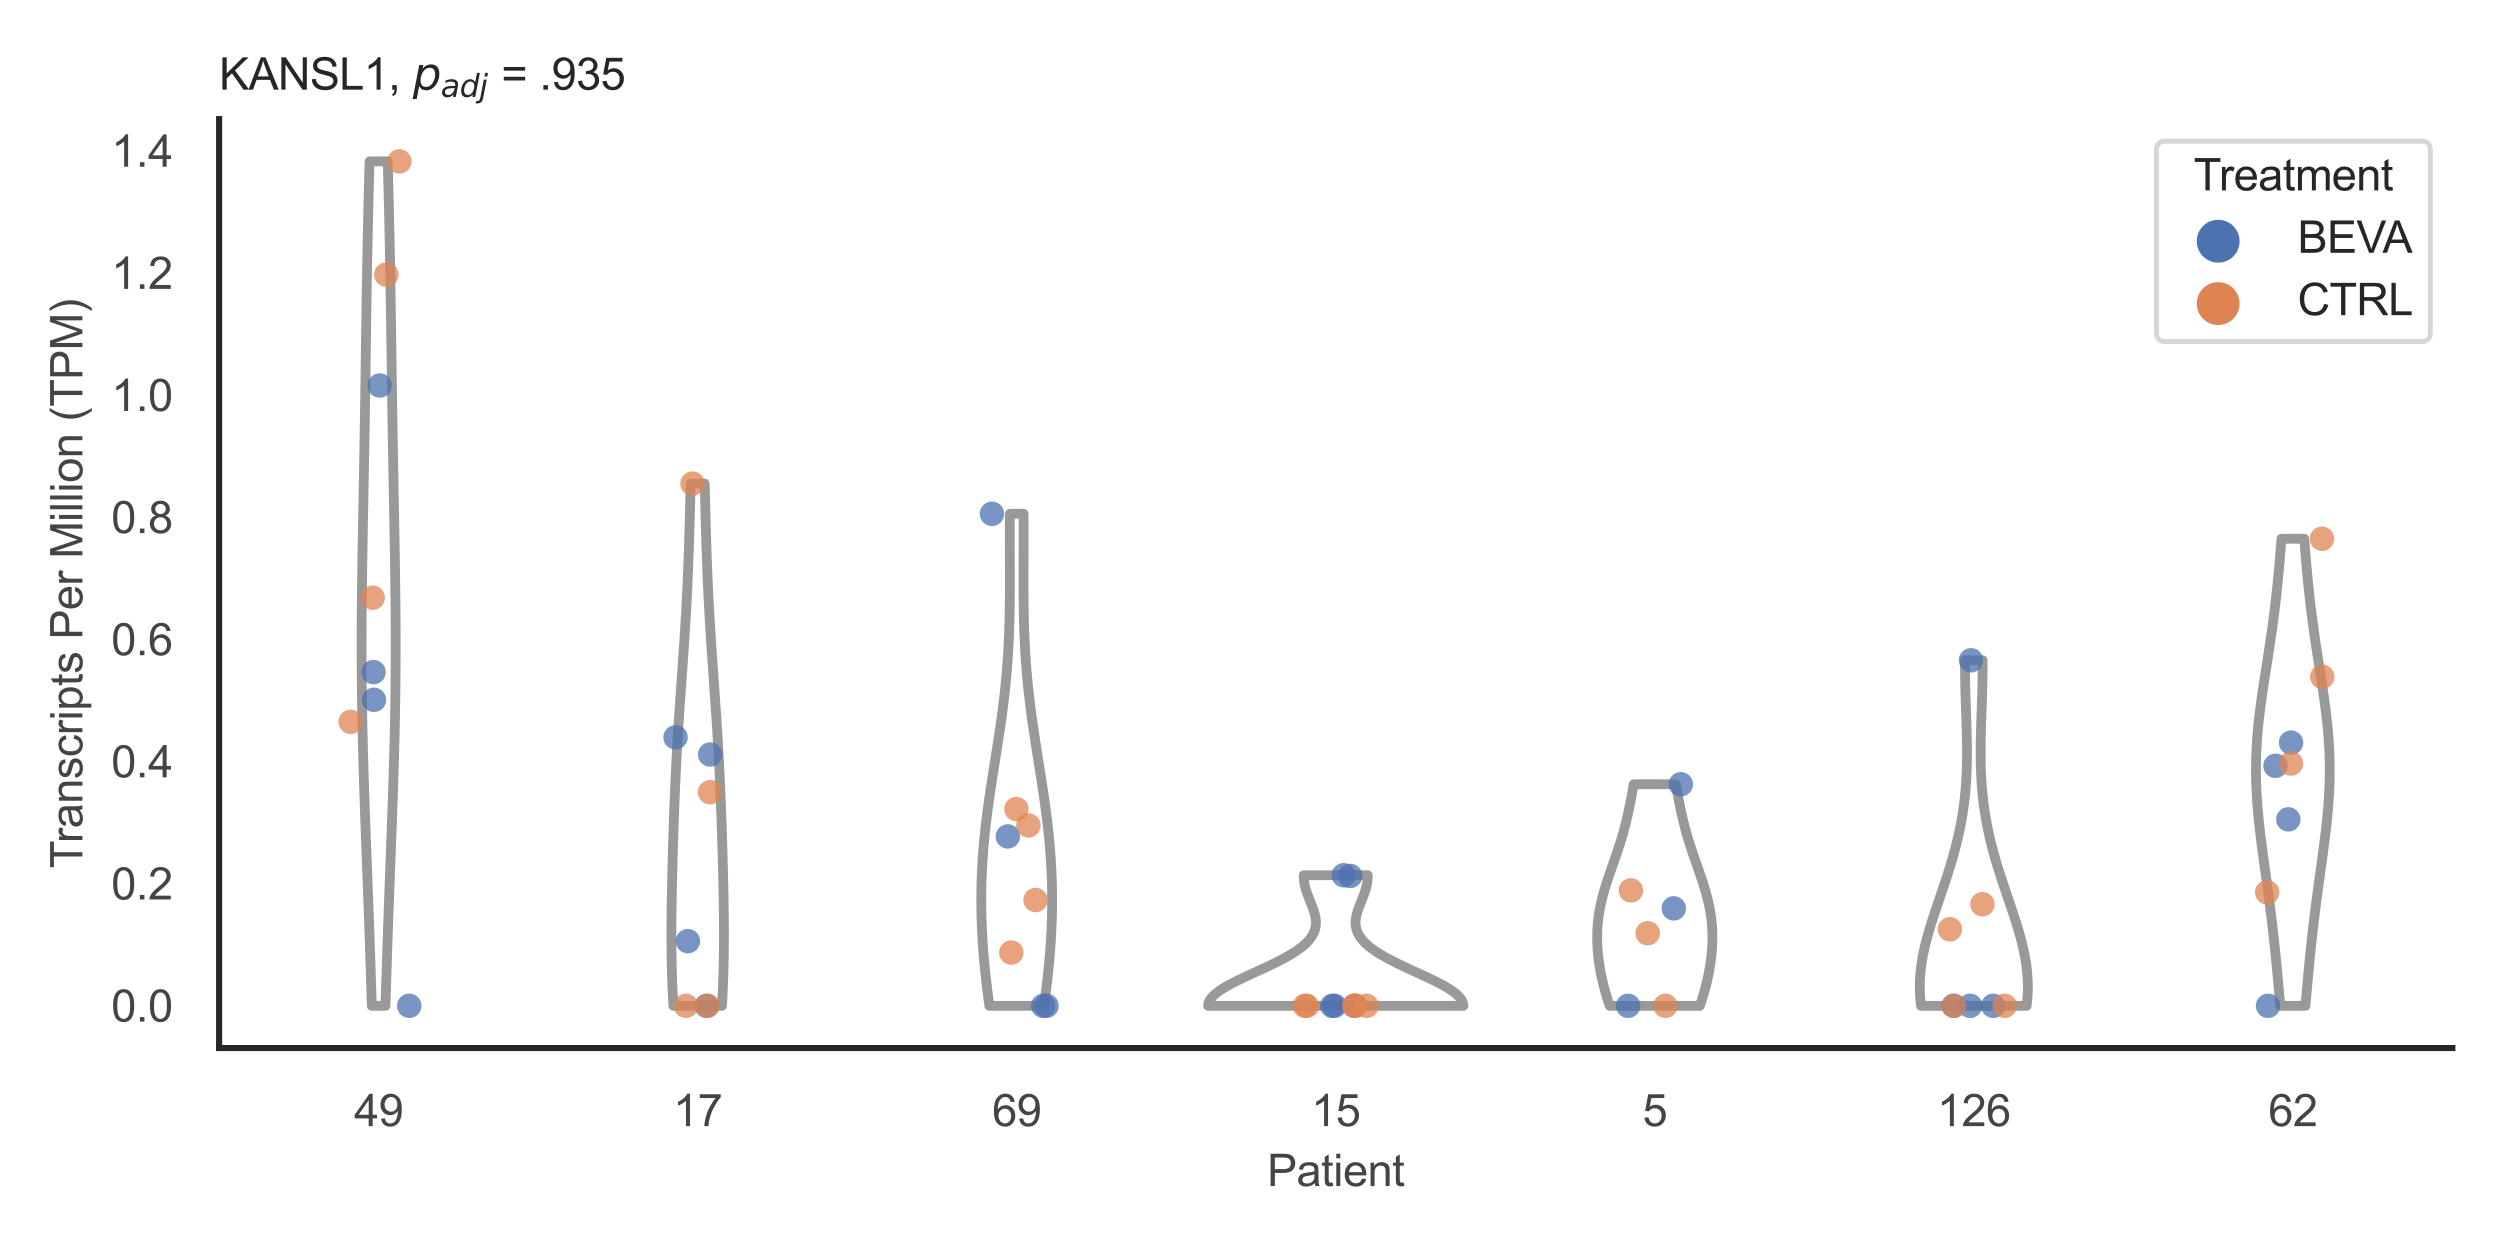 <?xml version="1.0" encoding="utf-8" standalone="no"?>
<!DOCTYPE svg PUBLIC "-//W3C//DTD SVG 1.1//EN"
  "http://www.w3.org/Graphics/SVG/1.1/DTD/svg11.dtd">
<svg xmlns:xlink="http://www.w3.org/1999/xlink" width="510.236pt" height="255.118pt" viewBox="0 0 510.236 255.118" xmlns="http://www.w3.org/2000/svg" version="1.1">
 <defs>
  <style type="text/css">*{stroke-linejoin: round; stroke-linecap: butt}</style>
 </defs>
 <g id="figure_1">
  <g id="patch_1">
   <path d="M 0 255.118 
L 510.236 255.118 
L 510.236 0 
L 0 0 
z
" style="fill: #ffffff"/>
  </g>
  <g id="axes_1">
   <g id="patch_2">
    <path d="M 44.72 213.898 
L 500.516 213.898 
L 500.516 24.32 
L 44.72 24.32 
z
" style="fill: #ffffff"/>
   </g>
   <g id="matplotlib.axis_1">
    <g id="xtick_1">
     <g id="text_1">
      <!-- 49 -->
      <g style="fill: #444444" transform="translate(72.272 229.84)scale(0.09 -0.09)">
       <defs>
        <path id="ArialMT-34" d="M 2069 0 
L 2069 1097 
L 81 1097 
L 81 1613 
L 2172 4581 
L 2631 4581 
L 2631 1613 
L 3250 1613 
L 3250 1097 
L 2631 1097 
L 2631 0 
L 2069 0 
z
M 2069 1613 
L 2069 3678 
L 634 1613 
L 2069 1613 
z
" transform="scale(0.016)"/>
        <path id="ArialMT-39" d="M 350 1059 
L 891 1109 
Q 959 728 1153 556 
Q 1347 384 1650 384 
Q 1909 384 2104 503 
Q 2300 622 2425 820 
Q 2550 1019 2634 1356 
Q 2719 1694 2719 2044 
Q 2719 2081 2716 2156 
Q 2547 1888 2255 1720 
Q 1963 1553 1622 1553 
Q 1053 1553 659 1965 
Q 266 2378 266 3053 
Q 266 3750 677 4175 
Q 1088 4600 1706 4600 
Q 2153 4600 2523 4359 
Q 2894 4119 3086 3673 
Q 3278 3228 3278 2384 
Q 3278 1506 3087 986 
Q 2897 466 2520 194 
Q 2144 -78 1638 -78 
Q 1100 -78 759 220 
Q 419 519 350 1059 
z
M 2653 3081 
Q 2653 3566 2395 3850 
Q 2138 4134 1775 4134 
Q 1400 4134 1122 3828 
Q 844 3522 844 3034 
Q 844 2597 1108 2323 
Q 1372 2050 1759 2050 
Q 2150 2050 2401 2323 
Q 2653 2597 2653 3081 
z
" transform="scale(0.016)"/>
       </defs>
       <use xlink:href="#ArialMT-34"/>
       <use xlink:href="#ArialMT-39" x="55.615"/>
      </g>
     </g>
    </g>
    <g id="xtick_2">
     <g id="text_2">
      <!-- 17 -->
      <g style="fill: #444444" transform="translate(137.386 229.84)scale(0.09 -0.09)">
       <defs>
        <path id="ArialMT-31" d="M 2384 0 
L 1822 0 
L 1822 3584 
Q 1619 3391 1289 3197 
Q 959 3003 697 2906 
L 697 3450 
Q 1169 3672 1522 3987 
Q 1875 4303 2022 4600 
L 2384 4600 
L 2384 0 
z
" transform="scale(0.016)"/>
        <path id="ArialMT-37" d="M 303 3981 
L 303 4522 
L 3269 4522 
L 3269 4084 
Q 2831 3619 2401 2847 
Q 1972 2075 1738 1259 
Q 1569 684 1522 0 
L 944 0 
Q 953 541 1156 1306 
Q 1359 2072 1739 2783 
Q 2119 3494 2547 3981 
L 303 3981 
z
" transform="scale(0.016)"/>
       </defs>
       <use xlink:href="#ArialMT-31"/>
       <use xlink:href="#ArialMT-37" x="55.615"/>
      </g>
     </g>
    </g>
    <g id="xtick_3">
     <g id="text_3">
      <!-- 69 -->
      <g style="fill: #444444" transform="translate(202.5 229.84)scale(0.09 -0.09)">
       <defs>
        <path id="ArialMT-36" d="M 3184 3459 
L 2625 3416 
Q 2550 3747 2413 3897 
Q 2184 4138 1850 4138 
Q 1581 4138 1378 3988 
Q 1113 3794 959 3422 
Q 806 3050 800 2363 
Q 1003 2672 1297 2822 
Q 1591 2972 1913 2972 
Q 2475 2972 2870 2558 
Q 3266 2144 3266 1488 
Q 3266 1056 3080 686 
Q 2894 316 2569 119 
Q 2244 -78 1831 -78 
Q 1128 -78 684 439 
Q 241 956 241 2144 
Q 241 3472 731 4075 
Q 1159 4600 1884 4600 
Q 2425 4600 2770 4297 
Q 3116 3994 3184 3459 
z
M 888 1484 
Q 888 1194 1011 928 
Q 1134 663 1356 523 
Q 1578 384 1822 384 
Q 2178 384 2434 671 
Q 2691 959 2691 1453 
Q 2691 1928 2437 2201 
Q 2184 2475 1800 2475 
Q 1419 2475 1153 2201 
Q 888 1928 888 1484 
z
" transform="scale(0.016)"/>
       </defs>
       <use xlink:href="#ArialMT-36"/>
       <use xlink:href="#ArialMT-39" x="55.615"/>
      </g>
     </g>
    </g>
    <g id="xtick_4">
     <g id="text_4">
      <!-- 15 -->
      <g style="fill: #444444" transform="translate(267.613 229.84)scale(0.09 -0.09)">
       <defs>
        <path id="ArialMT-35" d="M 266 1200 
L 856 1250 
Q 922 819 1161 601 
Q 1400 384 1738 384 
Q 2144 384 2425 690 
Q 2706 997 2706 1503 
Q 2706 1984 2436 2262 
Q 2166 2541 1728 2541 
Q 1456 2541 1237 2417 
Q 1019 2294 894 2097 
L 366 2166 
L 809 4519 
L 3088 4519 
L 3088 3981 
L 1259 3981 
L 1013 2750 
Q 1425 3038 1878 3038 
Q 2478 3038 2890 2622 
Q 3303 2206 3303 1553 
Q 3303 931 2941 478 
Q 2500 -78 1738 -78 
Q 1113 -78 717 272 
Q 322 622 266 1200 
z
" transform="scale(0.016)"/>
       </defs>
       <use xlink:href="#ArialMT-31"/>
       <use xlink:href="#ArialMT-35" x="55.615"/>
      </g>
     </g>
    </g>
    <g id="xtick_5">
     <g id="text_5">
      <!-- 5 -->
      <g style="fill: #444444" transform="translate(335.229 229.84)scale(0.09 -0.09)">
       <use xlink:href="#ArialMT-35"/>
      </g>
     </g>
    </g>
    <g id="xtick_6">
     <g id="text_6">
      <!-- 126 -->
      <g style="fill: #444444" transform="translate(395.338 229.84)scale(0.09 -0.09)">
       <defs>
        <path id="ArialMT-32" d="M 3222 541 
L 3222 0 
L 194 0 
Q 188 203 259 391 
Q 375 700 629 1000 
Q 884 1300 1366 1694 
Q 2113 2306 2375 2664 
Q 2638 3022 2638 3341 
Q 2638 3675 2398 3904 
Q 2159 4134 1775 4134 
Q 1369 4134 1125 3890 
Q 881 3647 878 3216 
L 300 3275 
Q 359 3922 746 4261 
Q 1134 4600 1788 4600 
Q 2447 4600 2831 4234 
Q 3216 3869 3216 3328 
Q 3216 3053 3103 2787 
Q 2991 2522 2730 2228 
Q 2469 1934 1863 1422 
Q 1356 997 1212 845 
Q 1069 694 975 541 
L 3222 541 
z
" transform="scale(0.016)"/>
       </defs>
       <use xlink:href="#ArialMT-31"/>
       <use xlink:href="#ArialMT-32" x="55.615"/>
       <use xlink:href="#ArialMT-36" x="111.23"/>
      </g>
     </g>
    </g>
    <g id="xtick_7">
     <g id="text_7">
      <!-- 62 -->
      <g style="fill: #444444" transform="translate(462.955 229.84)scale(0.09 -0.09)">
       <use xlink:href="#ArialMT-36"/>
       <use xlink:href="#ArialMT-32" x="55.615"/>
      </g>
     </g>
    </g>
    <g id="text_8">
     <!-- Patient -->
     <g style="fill: #444444" transform="translate(258.609 242.071)scale(0.09 -0.09)">
      <defs>
       <path id="ArialMT-50" d="M 494 0 
L 494 4581 
L 2222 4581 
Q 2678 4581 2919 4538 
Q 3256 4481 3484 4323 
Q 3713 4166 3852 3881 
Q 3991 3597 3991 3256 
Q 3991 2672 3619 2267 
Q 3247 1863 2275 1863 
L 1100 1863 
L 1100 0 
L 494 0 
z
M 1100 2403 
L 2284 2403 
Q 2872 2403 3119 2622 
Q 3366 2841 3366 3238 
Q 3366 3525 3220 3729 
Q 3075 3934 2838 4000 
Q 2684 4041 2272 4041 
L 1100 4041 
L 1100 2403 
z
" transform="scale(0.016)"/>
       <path id="ArialMT-61" d="M 2588 409 
Q 2275 144 1986 34 
Q 1697 -75 1366 -75 
Q 819 -75 525 192 
Q 231 459 231 875 
Q 231 1119 342 1320 
Q 453 1522 633 1644 
Q 813 1766 1038 1828 
Q 1203 1872 1538 1913 
Q 2219 1994 2541 2106 
Q 2544 2222 2544 2253 
Q 2544 2597 2384 2738 
Q 2169 2928 1744 2928 
Q 1347 2928 1158 2789 
Q 969 2650 878 2297 
L 328 2372 
Q 403 2725 575 2942 
Q 747 3159 1072 3276 
Q 1397 3394 1825 3394 
Q 2250 3394 2515 3294 
Q 2781 3194 2906 3042 
Q 3031 2891 3081 2659 
Q 3109 2516 3109 2141 
L 3109 1391 
Q 3109 606 3145 398 
Q 3181 191 3288 0 
L 2700 0 
Q 2613 175 2588 409 
z
M 2541 1666 
Q 2234 1541 1622 1453 
Q 1275 1403 1131 1340 
Q 988 1278 909 1158 
Q 831 1038 831 891 
Q 831 666 1001 516 
Q 1172 366 1500 366 
Q 1825 366 2078 508 
Q 2331 650 2450 897 
Q 2541 1088 2541 1459 
L 2541 1666 
z
" transform="scale(0.016)"/>
       <path id="ArialMT-74" d="M 1650 503 
L 1731 6 
Q 1494 -44 1306 -44 
Q 1000 -44 831 53 
Q 663 150 594 308 
Q 525 466 525 972 
L 525 2881 
L 113 2881 
L 113 3319 
L 525 3319 
L 525 4141 
L 1084 4478 
L 1084 3319 
L 1650 3319 
L 1650 2881 
L 1084 2881 
L 1084 941 
Q 1084 700 1114 631 
Q 1144 563 1211 522 
Q 1278 481 1403 481 
Q 1497 481 1650 503 
z
" transform="scale(0.016)"/>
       <path id="ArialMT-69" d="M 425 3934 
L 425 4581 
L 988 4581 
L 988 3934 
L 425 3934 
z
M 425 0 
L 425 3319 
L 988 3319 
L 988 0 
L 425 0 
z
" transform="scale(0.016)"/>
       <path id="ArialMT-65" d="M 2694 1069 
L 3275 997 
Q 3138 488 2766 206 
Q 2394 -75 1816 -75 
Q 1088 -75 661 373 
Q 234 822 234 1631 
Q 234 2469 665 2931 
Q 1097 3394 1784 3394 
Q 2450 3394 2872 2941 
Q 3294 2488 3294 1666 
Q 3294 1616 3291 1516 
L 816 1516 
Q 847 969 1125 678 
Q 1403 388 1819 388 
Q 2128 388 2347 550 
Q 2566 713 2694 1069 
z
M 847 1978 
L 2700 1978 
Q 2663 2397 2488 2606 
Q 2219 2931 1791 2931 
Q 1403 2931 1139 2672 
Q 875 2413 847 1978 
z
" transform="scale(0.016)"/>
       <path id="ArialMT-6e" d="M 422 0 
L 422 3319 
L 928 3319 
L 928 2847 
Q 1294 3394 1984 3394 
Q 2284 3394 2536 3286 
Q 2788 3178 2913 3003 
Q 3038 2828 3088 2588 
Q 3119 2431 3119 2041 
L 3119 0 
L 2556 0 
L 2556 2019 
Q 2556 2363 2490 2533 
Q 2425 2703 2258 2804 
Q 2091 2906 1866 2906 
Q 1506 2906 1245 2678 
Q 984 2450 984 1813 
L 984 0 
L 422 0 
z
" transform="scale(0.016)"/>
      </defs>
      <use xlink:href="#ArialMT-50"/>
      <use xlink:href="#ArialMT-61" x="66.699"/>
      <use xlink:href="#ArialMT-74" x="122.314"/>
      <use xlink:href="#ArialMT-69" x="150.098"/>
      <use xlink:href="#ArialMT-65" x="172.314"/>
      <use xlink:href="#ArialMT-6e" x="227.93"/>
      <use xlink:href="#ArialMT-74" x="283.545"/>
     </g>
    </g>
   </g>
   <g id="matplotlib.axis_2">
    <g id="ytick_1">
     <g id="text_9">
      <!-- 0.0 -->
      <g style="fill: #444444" transform="translate(22.71 208.502)scale(0.09 -0.09)">
       <defs>
        <path id="ArialMT-30" d="M 266 2259 
Q 266 3072 433 3567 
Q 600 4063 929 4331 
Q 1259 4600 1759 4600 
Q 2128 4600 2406 4451 
Q 2684 4303 2865 4023 
Q 3047 3744 3150 3342 
Q 3253 2941 3253 2259 
Q 3253 1453 3087 958 
Q 2922 463 2592 192 
Q 2263 -78 1759 -78 
Q 1097 -78 719 397 
Q 266 969 266 2259 
z
M 844 2259 
Q 844 1131 1108 757 
Q 1372 384 1759 384 
Q 2147 384 2411 759 
Q 2675 1134 2675 2259 
Q 2675 3391 2411 3762 
Q 2147 4134 1753 4134 
Q 1366 4134 1134 3806 
Q 844 3388 844 2259 
z
" transform="scale(0.016)"/>
        <path id="ArialMT-2e" d="M 581 0 
L 581 641 
L 1222 641 
L 1222 0 
L 581 0 
z
" transform="scale(0.016)"/>
       </defs>
       <use xlink:href="#ArialMT-30"/>
       <use xlink:href="#ArialMT-2e" x="55.615"/>
       <use xlink:href="#ArialMT-30" x="83.398"/>
      </g>
     </g>
    </g>
    <g id="ytick_2">
     <g id="text_10">
      <!-- 0.2 -->
      <g style="fill: #444444" transform="translate(22.71 183.577)scale(0.09 -0.09)">
       <use xlink:href="#ArialMT-30"/>
       <use xlink:href="#ArialMT-2e" x="55.615"/>
       <use xlink:href="#ArialMT-32" x="83.398"/>
      </g>
     </g>
    </g>
    <g id="ytick_3">
     <g id="text_11">
      <!-- 0.4 -->
      <g style="fill: #444444" transform="translate(22.71 158.652)scale(0.09 -0.09)">
       <use xlink:href="#ArialMT-30"/>
       <use xlink:href="#ArialMT-2e" x="55.615"/>
       <use xlink:href="#ArialMT-34" x="83.398"/>
      </g>
     </g>
    </g>
    <g id="ytick_4">
     <g id="text_12">
      <!-- 0.6 -->
      <g style="fill: #444444" transform="translate(22.71 133.727)scale(0.09 -0.09)">
       <use xlink:href="#ArialMT-30"/>
       <use xlink:href="#ArialMT-2e" x="55.615"/>
       <use xlink:href="#ArialMT-36" x="83.398"/>
      </g>
     </g>
    </g>
    <g id="ytick_5">
     <g id="text_13">
      <!-- 0.8 -->
      <g style="fill: #444444" transform="translate(22.71 108.802)scale(0.09 -0.09)">
       <defs>
        <path id="ArialMT-38" d="M 1131 2484 
Q 781 2613 612 2850 
Q 444 3088 444 3419 
Q 444 3919 803 4259 
Q 1163 4600 1759 4600 
Q 2359 4600 2725 4251 
Q 3091 3903 3091 3403 
Q 3091 3084 2923 2848 
Q 2756 2613 2416 2484 
Q 2838 2347 3058 2040 
Q 3278 1734 3278 1309 
Q 3278 722 2862 322 
Q 2447 -78 1769 -78 
Q 1091 -78 675 323 
Q 259 725 259 1325 
Q 259 1772 486 2073 
Q 713 2375 1131 2484 
z
M 1019 3438 
Q 1019 3113 1228 2906 
Q 1438 2700 1772 2700 
Q 2097 2700 2305 2904 
Q 2513 3109 2513 3406 
Q 2513 3716 2298 3927 
Q 2084 4138 1766 4138 
Q 1444 4138 1231 3931 
Q 1019 3725 1019 3438 
z
M 838 1322 
Q 838 1081 952 856 
Q 1066 631 1291 507 
Q 1516 384 1775 384 
Q 2178 384 2440 643 
Q 2703 903 2703 1303 
Q 2703 1709 2433 1975 
Q 2163 2241 1756 2241 
Q 1359 2241 1098 1978 
Q 838 1716 838 1322 
z
" transform="scale(0.016)"/>
       </defs>
       <use xlink:href="#ArialMT-30"/>
       <use xlink:href="#ArialMT-2e" x="55.615"/>
       <use xlink:href="#ArialMT-38" x="83.398"/>
      </g>
     </g>
    </g>
    <g id="ytick_6">
     <g id="text_14">
      <!-- 1.0 -->
      <g style="fill: #444444" transform="translate(22.71 83.877)scale(0.09 -0.09)">
       <use xlink:href="#ArialMT-31"/>
       <use xlink:href="#ArialMT-2e" x="55.615"/>
       <use xlink:href="#ArialMT-30" x="83.398"/>
      </g>
     </g>
    </g>
    <g id="ytick_7">
     <g id="text_15">
      <!-- 1.2 -->
      <g style="fill: #444444" transform="translate(22.71 58.952)scale(0.09 -0.09)">
       <use xlink:href="#ArialMT-31"/>
       <use xlink:href="#ArialMT-2e" x="55.615"/>
       <use xlink:href="#ArialMT-32" x="83.398"/>
      </g>
     </g>
    </g>
    <g id="ytick_8">
     <g id="text_16">
      <!-- 1.4 -->
      <g style="fill: #444444" transform="translate(22.71 34.027)scale(0.09 -0.09)">
       <use xlink:href="#ArialMT-31"/>
       <use xlink:href="#ArialMT-2e" x="55.615"/>
       <use xlink:href="#ArialMT-34" x="83.398"/>
      </g>
     </g>
    </g>
    <g id="text_17">
     <!-- Transcripts Per Million (TPM) -->
     <g style="fill: #444444" transform="translate(16.816 177.194)rotate(-90)scale(0.09 -0.09)">
      <defs>
       <path id="ArialMT-54" d="M 1659 0 
L 1659 4041 
L 150 4041 
L 150 4581 
L 3781 4581 
L 3781 4041 
L 2266 4041 
L 2266 0 
L 1659 0 
z
" transform="scale(0.016)"/>
       <path id="ArialMT-72" d="M 416 0 
L 416 3319 
L 922 3319 
L 922 2816 
Q 1116 3169 1280 3281 
Q 1444 3394 1641 3394 
Q 1925 3394 2219 3213 
L 2025 2691 
Q 1819 2813 1613 2813 
Q 1428 2813 1281 2702 
Q 1134 2591 1072 2394 
Q 978 2094 978 1738 
L 978 0 
L 416 0 
z
" transform="scale(0.016)"/>
       <path id="ArialMT-73" d="M 197 991 
L 753 1078 
Q 800 744 1014 566 
Q 1228 388 1613 388 
Q 2000 388 2187 545 
Q 2375 703 2375 916 
Q 2375 1106 2209 1216 
Q 2094 1291 1634 1406 
Q 1016 1563 777 1677 
Q 538 1791 414 1992 
Q 291 2194 291 2438 
Q 291 2659 392 2848 
Q 494 3038 669 3163 
Q 800 3259 1026 3326 
Q 1253 3394 1513 3394 
Q 1903 3394 2198 3281 
Q 2494 3169 2634 2976 
Q 2775 2784 2828 2463 
L 2278 2388 
Q 2241 2644 2061 2787 
Q 1881 2931 1553 2931 
Q 1166 2931 1000 2803 
Q 834 2675 834 2503 
Q 834 2394 903 2306 
Q 972 2216 1119 2156 
Q 1203 2125 1616 2013 
Q 2213 1853 2448 1751 
Q 2684 1650 2818 1456 
Q 2953 1263 2953 975 
Q 2953 694 2789 445 
Q 2625 197 2315 61 
Q 2006 -75 1616 -75 
Q 969 -75 630 194 
Q 291 463 197 991 
z
" transform="scale(0.016)"/>
       <path id="ArialMT-63" d="M 2588 1216 
L 3141 1144 
Q 3050 572 2676 248 
Q 2303 -75 1759 -75 
Q 1078 -75 664 370 
Q 250 816 250 1647 
Q 250 2184 428 2587 
Q 606 2991 970 3192 
Q 1334 3394 1763 3394 
Q 2303 3394 2647 3120 
Q 2991 2847 3088 2344 
L 2541 2259 
Q 2463 2594 2264 2762 
Q 2066 2931 1784 2931 
Q 1359 2931 1093 2626 
Q 828 2322 828 1663 
Q 828 994 1084 691 
Q 1341 388 1753 388 
Q 2084 388 2306 591 
Q 2528 794 2588 1216 
z
" transform="scale(0.016)"/>
       <path id="ArialMT-70" d="M 422 -1272 
L 422 3319 
L 934 3319 
L 934 2888 
Q 1116 3141 1344 3267 
Q 1572 3394 1897 3394 
Q 2322 3394 2647 3175 
Q 2972 2956 3137 2557 
Q 3303 2159 3303 1684 
Q 3303 1175 3120 767 
Q 2938 359 2589 142 
Q 2241 -75 1856 -75 
Q 1575 -75 1351 44 
Q 1128 163 984 344 
L 984 -1272 
L 422 -1272 
z
M 931 1641 
Q 931 1000 1190 694 
Q 1450 388 1819 388 
Q 2194 388 2461 705 
Q 2728 1022 2728 1688 
Q 2728 2322 2467 2637 
Q 2206 2953 1844 2953 
Q 1484 2953 1207 2617 
Q 931 2281 931 1641 
z
" transform="scale(0.016)"/>
       <path id="ArialMT-20" transform="scale(0.016)"/>
       <path id="ArialMT-4d" d="M 475 0 
L 475 4581 
L 1388 4581 
L 2472 1338 
Q 2622 884 2691 659 
Q 2769 909 2934 1394 
L 4031 4581 
L 4847 4581 
L 4847 0 
L 4263 0 
L 4263 3834 
L 2931 0 
L 2384 0 
L 1059 3900 
L 1059 0 
L 475 0 
z
" transform="scale(0.016)"/>
       <path id="ArialMT-6c" d="M 409 0 
L 409 4581 
L 972 4581 
L 972 0 
L 409 0 
z
" transform="scale(0.016)"/>
       <path id="ArialMT-6f" d="M 213 1659 
Q 213 2581 725 3025 
Q 1153 3394 1769 3394 
Q 2453 3394 2887 2945 
Q 3322 2497 3322 1706 
Q 3322 1066 3130 698 
Q 2938 331 2570 128 
Q 2203 -75 1769 -75 
Q 1072 -75 642 372 
Q 213 819 213 1659 
z
M 791 1659 
Q 791 1022 1069 705 
Q 1347 388 1769 388 
Q 2188 388 2466 706 
Q 2744 1025 2744 1678 
Q 2744 2294 2464 2611 
Q 2184 2928 1769 2928 
Q 1347 2928 1069 2612 
Q 791 2297 791 1659 
z
" transform="scale(0.016)"/>
       <path id="ArialMT-28" d="M 1497 -1347 
Q 1031 -759 709 28 
Q 388 816 388 1659 
Q 388 2403 628 3084 
Q 909 3875 1497 4659 
L 1900 4659 
Q 1522 4009 1400 3731 
Q 1209 3300 1100 2831 
Q 966 2247 966 1656 
Q 966 153 1900 -1347 
L 1497 -1347 
z
" transform="scale(0.016)"/>
       <path id="ArialMT-29" d="M 791 -1347 
L 388 -1347 
Q 1322 153 1322 1656 
Q 1322 2244 1188 2822 
Q 1081 3291 891 3722 
Q 769 4003 388 4659 
L 791 4659 
Q 1378 3875 1659 3084 
Q 1900 2403 1900 1659 
Q 1900 816 1576 28 
Q 1253 -759 791 -1347 
z
" transform="scale(0.016)"/>
      </defs>
      <use xlink:href="#ArialMT-54"/>
      <use xlink:href="#ArialMT-72" x="57.334"/>
      <use xlink:href="#ArialMT-61" x="90.635"/>
      <use xlink:href="#ArialMT-6e" x="146.25"/>
      <use xlink:href="#ArialMT-73" x="201.865"/>
      <use xlink:href="#ArialMT-63" x="251.865"/>
      <use xlink:href="#ArialMT-72" x="301.865"/>
      <use xlink:href="#ArialMT-69" x="335.166"/>
      <use xlink:href="#ArialMT-70" x="357.383"/>
      <use xlink:href="#ArialMT-74" x="412.998"/>
      <use xlink:href="#ArialMT-73" x="440.781"/>
      <use xlink:href="#ArialMT-20" x="490.781"/>
      <use xlink:href="#ArialMT-50" x="518.564"/>
      <use xlink:href="#ArialMT-65" x="585.264"/>
      <use xlink:href="#ArialMT-72" x="640.879"/>
      <use xlink:href="#ArialMT-20" x="674.18"/>
      <use xlink:href="#ArialMT-4d" x="701.963"/>
      <use xlink:href="#ArialMT-69" x="785.264"/>
      <use xlink:href="#ArialMT-6c" x="807.48"/>
      <use xlink:href="#ArialMT-6c" x="829.697"/>
      <use xlink:href="#ArialMT-69" x="851.914"/>
      <use xlink:href="#ArialMT-6f" x="874.131"/>
      <use xlink:href="#ArialMT-6e" x="929.746"/>
      <use xlink:href="#ArialMT-20" x="985.361"/>
      <use xlink:href="#ArialMT-28" x="1013.145"/>
      <use xlink:href="#ArialMT-54" x="1046.445"/>
      <use xlink:href="#ArialMT-50" x="1107.529"/>
      <use xlink:href="#ArialMT-4d" x="1174.229"/>
      <use xlink:href="#ArialMT-29" x="1257.529"/>
     </g>
    </g>
   </g>
   <g id="PolyCollection_1">
    <defs>
     <path id="mc17831d1f3" d="M 78.676 -49.837 
L 75.877 -49.837 
L 75.826 -51.578 
L 75.773 -53.319 
L 75.719 -55.06 
L 75.664 -56.801 
L 75.608 -58.541 
L 75.55 -60.282 
L 75.492 -62.023 
L 75.432 -63.764 
L 75.371 -65.505 
L 75.309 -67.246 
L 75.246 -68.986 
L 75.183 -70.727 
L 75.118 -72.468 
L 75.053 -74.209 
L 74.988 -75.95 
L 74.922 -77.691 
L 74.856 -79.432 
L 74.79 -81.172 
L 74.724 -82.913 
L 74.659 -84.654 
L 74.595 -86.395 
L 74.531 -88.136 
L 74.469 -89.877 
L 74.408 -91.617 
L 74.349 -93.358 
L 74.292 -95.099 
L 74.237 -96.84 
L 74.184 -98.581 
L 74.134 -100.322 
L 74.087 -102.063 
L 74.043 -103.803 
L 74.002 -105.544 
L 73.965 -107.285 
L 73.931 -109.026 
L 73.901 -110.767 
L 73.875 -112.508 
L 73.853 -114.248 
L 73.834 -115.989 
L 73.82 -117.73 
L 73.809 -119.471 
L 73.803 -121.212 
L 73.8 -122.953 
L 73.801 -124.694 
L 73.805 -126.434 
L 73.813 -128.175 
L 73.824 -129.916 
L 73.838 -131.657 
L 73.855 -133.398 
L 73.875 -135.139 
L 73.897 -136.879 
L 73.921 -138.62 
L 73.947 -140.361 
L 73.974 -142.102 
L 74.003 -143.843 
L 74.034 -145.584 
L 74.065 -147.325 
L 74.096 -149.065 
L 74.129 -150.806 
L 74.161 -152.547 
L 74.194 -154.288 
L 74.226 -156.029 
L 74.258 -157.77 
L 74.29 -159.51 
L 74.321 -161.251 
L 74.351 -162.992 
L 74.381 -164.733 
L 74.41 -166.474 
L 74.439 -168.215 
L 74.466 -169.956 
L 74.493 -171.696 
L 74.52 -173.437 
L 74.546 -175.178 
L 74.571 -176.919 
L 74.596 -178.66 
L 74.62 -180.401 
L 74.645 -182.141 
L 74.669 -183.882 
L 74.693 -185.623 
L 74.718 -187.364 
L 74.743 -189.105 
L 74.768 -190.846 
L 74.795 -192.587 
L 74.821 -194.327 
L 74.849 -196.068 
L 74.878 -197.809 
L 74.908 -199.55 
L 74.939 -201.291 
L 74.971 -203.032 
L 75.005 -204.772 
L 75.041 -206.513 
L 75.077 -208.254 
L 75.115 -209.995 
L 75.155 -211.736 
L 75.197 -213.477 
L 75.239 -215.218 
L 75.284 -216.958 
L 75.329 -218.699 
L 75.376 -220.44 
L 75.425 -222.181 
L 79.129 -222.181 
L 79.129 -222.181 
L 79.177 -220.44 
L 79.224 -218.699 
L 79.27 -216.958 
L 79.314 -215.218 
L 79.357 -213.477 
L 79.398 -211.736 
L 79.438 -209.995 
L 79.476 -208.254 
L 79.513 -206.513 
L 79.548 -204.772 
L 79.582 -203.032 
L 79.615 -201.291 
L 79.646 -199.55 
L 79.676 -197.809 
L 79.705 -196.068 
L 79.732 -194.327 
L 79.759 -192.587 
L 79.785 -190.846 
L 79.811 -189.105 
L 79.836 -187.364 
L 79.86 -185.623 
L 79.885 -183.882 
L 79.909 -182.141 
L 79.933 -180.401 
L 79.958 -178.66 
L 79.983 -176.919 
L 80.008 -175.178 
L 80.034 -173.437 
L 80.06 -171.696 
L 80.087 -169.956 
L 80.115 -168.215 
L 80.143 -166.474 
L 80.173 -164.733 
L 80.202 -162.992 
L 80.233 -161.251 
L 80.264 -159.51 
L 80.296 -157.77 
L 80.328 -156.029 
L 80.36 -154.288 
L 80.393 -152.547 
L 80.425 -150.806 
L 80.457 -149.065 
L 80.489 -147.325 
L 80.52 -145.584 
L 80.55 -143.843 
L 80.579 -142.102 
L 80.607 -140.361 
L 80.633 -138.62 
L 80.657 -136.879 
L 80.679 -135.139 
L 80.699 -133.398 
L 80.716 -131.657 
L 80.73 -129.916 
L 80.741 -128.175 
L 80.749 -126.434 
L 80.753 -124.694 
L 80.754 -122.953 
L 80.751 -121.212 
L 80.744 -119.471 
L 80.734 -117.73 
L 80.719 -115.989 
L 80.701 -114.248 
L 80.679 -112.508 
L 80.652 -110.767 
L 80.622 -109.026 
L 80.589 -107.285 
L 80.552 -105.544 
L 80.511 -103.803 
L 80.467 -102.063 
L 80.42 -100.322 
L 80.37 -98.581 
L 80.317 -96.84 
L 80.262 -95.099 
L 80.205 -93.358 
L 80.146 -91.617 
L 80.085 -89.877 
L 80.022 -88.136 
L 79.959 -86.395 
L 79.894 -84.654 
L 79.829 -82.913 
L 79.764 -81.172 
L 79.698 -79.432 
L 79.632 -77.691 
L 79.566 -75.95 
L 79.5 -74.209 
L 79.435 -72.468 
L 79.371 -70.727 
L 79.307 -68.986 
L 79.245 -67.246 
L 79.183 -65.505 
L 79.122 -63.764 
L 79.062 -62.023 
L 79.003 -60.282 
L 78.946 -58.541 
L 78.89 -56.801 
L 78.835 -55.06 
L 78.781 -53.319 
L 78.728 -51.578 
L 78.676 -49.837 
z
" style="stroke: #999999; stroke-width: 2"/>
    </defs>
    <g clip-path="url(#p94f289d716)">
     <use xlink:href="#mc17831d1f3" x="0" y="255.118" style="fill: #ffffff; stroke: #999999; stroke-width: 2"/>
    </g>
   </g>
   <g id="PolyCollection_2">
    <defs>
     <path id="md268cb380e" d="M 147.347 -49.837 
L 137.434 -49.837 
L 137.373 -50.914 
L 137.317 -51.99 
L 137.266 -53.067 
L 137.221 -54.143 
L 137.18 -55.22 
L 137.145 -56.296 
L 137.115 -57.373 
L 137.09 -58.449 
L 137.069 -59.526 
L 137.053 -60.602 
L 137.042 -61.679 
L 137.034 -62.755 
L 137.03 -63.832 
L 137.03 -64.908 
L 137.034 -65.985 
L 137.04 -67.061 
L 137.05 -68.138 
L 137.062 -69.214 
L 137.076 -70.29 
L 137.093 -71.367 
L 137.112 -72.443 
L 137.133 -73.52 
L 137.155 -74.596 
L 137.179 -75.673 
L 137.205 -76.749 
L 137.231 -77.826 
L 137.259 -78.902 
L 137.288 -79.979 
L 137.318 -81.055 
L 137.349 -82.132 
L 137.381 -83.208 
L 137.415 -84.285 
L 137.449 -85.361 
L 137.485 -86.438 
L 137.521 -87.514 
L 137.559 -88.591 
L 137.598 -89.667 
L 137.639 -90.744 
L 137.681 -91.82 
L 137.725 -92.897 
L 137.771 -93.973 
L 137.818 -95.05 
L 137.867 -96.126 
L 137.918 -97.203 
L 137.97 -98.279 
L 138.025 -99.356 
L 138.082 -100.432 
L 138.141 -101.509 
L 138.201 -102.585 
L 138.264 -103.662 
L 138.328 -104.738 
L 138.395 -105.815 
L 138.463 -106.891 
L 138.532 -107.968 
L 138.603 -109.044 
L 138.676 -110.121 
L 138.749 -111.197 
L 138.823 -112.274 
L 138.899 -113.35 
L 138.975 -114.427 
L 139.051 -115.503 
L 139.127 -116.58 
L 139.204 -117.656 
L 139.28 -118.733 
L 139.355 -119.809 
L 139.43 -120.886 
L 139.504 -121.962 
L 139.577 -123.038 
L 139.649 -124.115 
L 139.719 -125.191 
L 139.787 -126.268 
L 139.854 -127.344 
L 139.919 -128.421 
L 139.982 -129.497 
L 140.043 -130.574 
L 140.101 -131.65 
L 140.158 -132.727 
L 140.212 -133.803 
L 140.264 -134.88 
L 140.314 -135.956 
L 140.361 -137.033 
L 140.407 -138.109 
L 140.45 -139.186 
L 140.491 -140.262 
L 140.531 -141.339 
L 140.568 -142.415 
L 140.604 -143.492 
L 140.639 -144.568 
L 140.672 -145.645 
L 140.703 -146.721 
L 140.734 -147.798 
L 140.764 -148.874 
L 140.792 -149.951 
L 140.821 -151.027 
L 140.848 -152.104 
L 140.875 -153.18 
L 140.902 -154.257 
L 140.929 -155.333 
L 140.956 -156.41 
L 143.825 -156.41 
L 143.825 -156.41 
L 143.852 -155.333 
L 143.879 -154.257 
L 143.906 -153.18 
L 143.933 -152.104 
L 143.961 -151.027 
L 143.989 -149.951 
L 144.018 -148.874 
L 144.047 -147.798 
L 144.078 -146.721 
L 144.11 -145.645 
L 144.142 -144.568 
L 144.177 -143.492 
L 144.213 -142.415 
L 144.25 -141.339 
L 144.29 -140.262 
L 144.331 -139.186 
L 144.374 -138.109 
L 144.42 -137.033 
L 144.467 -135.956 
L 144.517 -134.88 
L 144.569 -133.803 
L 144.623 -132.727 
L 144.68 -131.65 
L 144.738 -130.574 
L 144.799 -129.497 
L 144.862 -128.421 
L 144.927 -127.344 
L 144.994 -126.268 
L 145.062 -125.191 
L 145.133 -124.115 
L 145.204 -123.038 
L 145.277 -121.962 
L 145.351 -120.886 
L 145.426 -119.809 
L 145.502 -118.733 
L 145.578 -117.656 
L 145.654 -116.58 
L 145.73 -115.503 
L 145.807 -114.427 
L 145.883 -113.35 
L 145.958 -112.274 
L 146.032 -111.197 
L 146.106 -110.121 
L 146.178 -109.044 
L 146.249 -107.968 
L 146.319 -106.891 
L 146.387 -105.815 
L 146.453 -104.738 
L 146.517 -103.662 
L 146.58 -102.585 
L 146.641 -101.509 
L 146.699 -100.432 
L 146.756 -99.356 
L 146.811 -98.279 
L 146.864 -97.203 
L 146.914 -96.126 
L 146.963 -95.05 
L 147.011 -93.973 
L 147.056 -92.897 
L 147.1 -91.82 
L 147.142 -90.744 
L 147.183 -89.667 
L 147.222 -88.591 
L 147.26 -87.514 
L 147.297 -86.438 
L 147.332 -85.361 
L 147.366 -84.285 
L 147.4 -83.208 
L 147.432 -82.132 
L 147.463 -81.055 
L 147.493 -79.979 
L 147.522 -78.902 
L 147.55 -77.826 
L 147.577 -76.749 
L 147.602 -75.673 
L 147.626 -74.596 
L 147.648 -73.52 
L 147.669 -72.443 
L 147.688 -71.367 
L 147.705 -70.29 
L 147.719 -69.214 
L 147.732 -68.138 
L 147.741 -67.061 
L 147.748 -65.985 
L 147.751 -64.908 
L 147.751 -63.832 
L 147.747 -62.755 
L 147.74 -61.679 
L 147.728 -60.602 
L 147.712 -59.526 
L 147.691 -58.449 
L 147.666 -57.373 
L 147.636 -56.296 
L 147.601 -55.22 
L 147.561 -54.143 
L 147.515 -53.067 
L 147.465 -51.99 
L 147.409 -50.914 
L 147.347 -49.837 
z
" style="stroke: #999999; stroke-width: 2"/>
    </defs>
    <g clip-path="url(#p94f289d716)">
     <use xlink:href="#md268cb380e" x="0" y="255.118" style="fill: #ffffff; stroke: #999999; stroke-width: 2"/>
    </g>
   </g>
   <g id="PolyCollection_3">
    <defs>
     <path id="m34488c9ed7" d="M 213.083 -49.837 
L 201.925 -49.837 
L 201.787 -50.852 
L 201.653 -51.866 
L 201.523 -52.88 
L 201.399 -53.895 
L 201.28 -54.909 
L 201.166 -55.923 
L 201.058 -56.938 
L 200.957 -57.952 
L 200.861 -58.966 
L 200.772 -59.981 
L 200.69 -60.995 
L 200.615 -62.009 
L 200.546 -63.024 
L 200.485 -64.038 
L 200.432 -65.052 
L 200.386 -66.067 
L 200.348 -67.081 
L 200.317 -68.095 
L 200.295 -69.11 
L 200.28 -70.124 
L 200.273 -71.139 
L 200.275 -72.153 
L 200.285 -73.167 
L 200.303 -74.182 
L 200.329 -75.196 
L 200.364 -76.21 
L 200.407 -77.225 
L 200.458 -78.239 
L 200.517 -79.253 
L 200.584 -80.268 
L 200.659 -81.282 
L 200.741 -82.296 
L 200.832 -83.311 
L 200.929 -84.325 
L 201.034 -85.339 
L 201.145 -86.354 
L 201.263 -87.368 
L 201.388 -88.382 
L 201.517 -89.397 
L 201.653 -90.411 
L 201.793 -91.425 
L 201.938 -92.44 
L 202.086 -93.454 
L 202.238 -94.469 
L 202.393 -95.483 
L 202.551 -96.497 
L 202.71 -97.512 
L 202.87 -98.526 
L 203.032 -99.54 
L 203.193 -100.555 
L 203.354 -101.569 
L 203.513 -102.583 
L 203.671 -103.598 
L 203.827 -104.612 
L 203.98 -105.626 
L 204.13 -106.641 
L 204.276 -107.655 
L 204.418 -108.669 
L 204.556 -109.684 
L 204.688 -110.698 
L 204.816 -111.712 
L 204.937 -112.727 
L 205.053 -113.741 
L 205.163 -114.756 
L 205.266 -115.77 
L 205.363 -116.784 
L 205.453 -117.799 
L 205.537 -118.813 
L 205.615 -119.827 
L 205.686 -120.842 
L 205.75 -121.856 
L 205.809 -122.87 
L 205.861 -123.885 
L 205.907 -124.899 
L 205.947 -125.913 
L 205.983 -126.928 
L 206.012 -127.942 
L 206.038 -128.956 
L 206.058 -129.971 
L 206.075 -130.985 
L 206.088 -131.999 
L 206.097 -133.014 
L 206.104 -134.028 
L 206.108 -135.042 
L 206.109 -136.057 
L 206.109 -137.071 
L 206.108 -138.086 
L 206.106 -139.1 
L 206.102 -140.114 
L 206.099 -141.129 
L 206.096 -142.143 
L 206.093 -143.157 
L 206.091 -144.172 
L 206.089 -145.186 
L 206.089 -146.2 
L 206.091 -147.215 
L 206.094 -148.229 
L 206.098 -149.243 
L 206.105 -150.258 
L 208.904 -150.258 
L 208.904 -150.258 
L 208.91 -149.243 
L 208.915 -148.229 
L 208.918 -147.215 
L 208.919 -146.2 
L 208.919 -145.186 
L 208.918 -144.172 
L 208.916 -143.157 
L 208.913 -142.143 
L 208.91 -141.129 
L 208.906 -140.114 
L 208.903 -139.1 
L 208.901 -138.086 
L 208.899 -137.071 
L 208.899 -136.057 
L 208.901 -135.042 
L 208.905 -134.028 
L 208.911 -133.014 
L 208.921 -131.999 
L 208.934 -130.985 
L 208.95 -129.971 
L 208.971 -128.956 
L 208.996 -127.942 
L 209.026 -126.928 
L 209.061 -125.913 
L 209.102 -124.899 
L 209.148 -123.885 
L 209.2 -122.87 
L 209.258 -121.856 
L 209.323 -120.842 
L 209.394 -119.827 
L 209.471 -118.813 
L 209.555 -117.799 
L 209.646 -116.784 
L 209.743 -115.77 
L 209.846 -114.756 
L 209.956 -113.741 
L 210.072 -112.727 
L 210.193 -111.712 
L 210.32 -110.698 
L 210.453 -109.684 
L 210.59 -108.669 
L 210.732 -107.655 
L 210.879 -106.641 
L 211.029 -105.626 
L 211.182 -104.612 
L 211.338 -103.598 
L 211.496 -102.583 
L 211.655 -101.569 
L 211.816 -100.555 
L 211.977 -99.54 
L 212.138 -98.526 
L 212.299 -97.512 
L 212.458 -96.497 
L 212.615 -95.483 
L 212.77 -94.469 
L 212.923 -93.454 
L 213.071 -92.44 
L 213.216 -91.425 
L 213.356 -90.411 
L 213.491 -89.397 
L 213.621 -88.382 
L 213.745 -87.368 
L 213.863 -86.354 
L 213.975 -85.339 
L 214.079 -84.325 
L 214.177 -83.311 
L 214.267 -82.296 
L 214.35 -81.282 
L 214.425 -80.268 
L 214.492 -79.253 
L 214.551 -78.239 
L 214.602 -77.225 
L 214.645 -76.21 
L 214.679 -75.196 
L 214.706 -74.182 
L 214.724 -73.167 
L 214.734 -72.153 
L 214.735 -71.139 
L 214.729 -70.124 
L 214.714 -69.11 
L 214.692 -68.095 
L 214.661 -67.081 
L 214.623 -66.067 
L 214.577 -65.052 
L 214.523 -64.038 
L 214.462 -63.024 
L 214.394 -62.009 
L 214.319 -60.995 
L 214.237 -59.981 
L 214.148 -58.966 
L 214.052 -57.952 
L 213.95 -56.938 
L 213.843 -55.923 
L 213.729 -54.909 
L 213.61 -53.895 
L 213.485 -52.88 
L 213.356 -51.866 
L 213.222 -50.852 
L 213.083 -49.837 
z
" style="stroke: #999999; stroke-width: 2"/>
    </defs>
    <g clip-path="url(#p94f289d716)">
     <use xlink:href="#m34488c9ed7" x="0" y="255.118" style="fill: #ffffff; stroke: #999999; stroke-width: 2"/>
    </g>
   </g>
   <g id="PolyCollection_4">
    <defs>
     <path id="mb99c46a065" d="M 298.664 -49.837 
L 246.573 -49.837 
L 246.59 -50.106 
L 246.645 -50.375 
L 246.737 -50.645 
L 246.866 -50.914 
L 247.031 -51.183 
L 247.232 -51.452 
L 247.467 -51.721 
L 247.736 -51.99 
L 248.038 -52.259 
L 248.37 -52.529 
L 248.733 -52.798 
L 249.123 -53.067 
L 249.54 -53.336 
L 249.982 -53.605 
L 250.447 -53.874 
L 250.933 -54.143 
L 251.438 -54.412 
L 251.96 -54.682 
L 252.498 -54.951 
L 253.048 -55.22 
L 253.61 -55.489 
L 254.18 -55.758 
L 254.758 -56.027 
L 255.341 -56.296 
L 255.926 -56.566 
L 256.513 -56.835 
L 257.098 -57.104 
L 257.681 -57.373 
L 258.26 -57.642 
L 258.832 -57.911 
L 259.397 -58.18 
L 259.952 -58.45 
L 260.497 -58.719 
L 261.03 -58.988 
L 261.549 -59.257 
L 262.054 -59.526 
L 262.543 -59.795 
L 263.016 -60.064 
L 263.472 -60.333 
L 263.91 -60.603 
L 264.328 -60.872 
L 264.728 -61.141 
L 265.108 -61.41 
L 265.468 -61.679 
L 265.807 -61.948 
L 266.126 -62.217 
L 266.425 -62.487 
L 266.702 -62.756 
L 266.959 -63.025 
L 267.196 -63.294 
L 267.412 -63.563 
L 267.608 -63.832 
L 267.785 -64.101 
L 267.942 -64.37 
L 268.08 -64.64 
L 268.2 -64.909 
L 268.302 -65.178 
L 268.386 -65.447 
L 268.454 -65.716 
L 268.506 -65.985 
L 268.542 -66.254 
L 268.563 -66.524 
L 268.57 -66.793 
L 268.564 -67.062 
L 268.546 -67.331 
L 268.516 -67.6 
L 268.474 -67.869 
L 268.423 -68.138 
L 268.362 -68.408 
L 268.293 -68.677 
L 268.216 -68.946 
L 268.133 -69.215 
L 268.043 -69.484 
L 267.949 -69.753 
L 267.85 -70.022 
L 267.747 -70.291 
L 267.642 -70.561 
L 267.535 -70.83 
L 267.428 -71.099 
L 267.32 -71.368 
L 267.212 -71.637 
L 267.106 -71.906 
L 267.002 -72.175 
L 266.901 -72.445 
L 266.803 -72.714 
L 266.709 -72.983 
L 266.62 -73.252 
L 266.536 -73.521 
L 266.458 -73.79 
L 266.386 -74.059 
L 266.321 -74.328 
L 266.263 -74.598 
L 266.213 -74.867 
L 266.171 -75.136 
L 266.137 -75.405 
L 266.111 -75.674 
L 266.094 -75.943 
L 266.086 -76.212 
L 266.087 -76.482 
L 279.149 -76.482 
L 279.149 -76.482 
L 279.15 -76.212 
L 279.142 -75.943 
L 279.125 -75.674 
L 279.1 -75.405 
L 279.066 -75.136 
L 279.023 -74.867 
L 278.973 -74.598 
L 278.915 -74.328 
L 278.85 -74.059 
L 278.779 -73.79 
L 278.701 -73.521 
L 278.617 -73.252 
L 278.527 -72.983 
L 278.434 -72.714 
L 278.336 -72.445 
L 278.234 -72.175 
L 278.13 -71.906 
L 278.024 -71.637 
L 277.917 -71.368 
L 277.809 -71.099 
L 277.701 -70.83 
L 277.594 -70.561 
L 277.489 -70.291 
L 277.387 -70.022 
L 277.288 -69.753 
L 277.193 -69.484 
L 277.103 -69.215 
L 277.02 -68.946 
L 276.943 -68.677 
L 276.874 -68.408 
L 276.813 -68.138 
L 276.762 -67.869 
L 276.721 -67.6 
L 276.69 -67.331 
L 276.672 -67.062 
L 276.666 -66.793 
L 276.673 -66.524 
L 276.694 -66.254 
L 276.731 -65.985 
L 276.782 -65.716 
L 276.85 -65.447 
L 276.934 -65.178 
L 277.036 -64.909 
L 277.156 -64.64 
L 277.294 -64.37 
L 277.451 -64.101 
L 277.628 -63.832 
L 277.824 -63.563 
L 278.04 -63.294 
L 278.277 -63.025 
L 278.534 -62.756 
L 278.812 -62.487 
L 279.11 -62.217 
L 279.429 -61.948 
L 279.768 -61.679 
L 280.128 -61.41 
L 280.508 -61.141 
L 280.908 -60.872 
L 281.327 -60.603 
L 281.764 -60.333 
L 282.22 -60.064 
L 282.693 -59.795 
L 283.182 -59.526 
L 283.687 -59.257 
L 284.206 -58.988 
L 284.739 -58.719 
L 285.284 -58.45 
L 285.839 -58.18 
L 286.404 -57.911 
L 286.976 -57.642 
L 287.555 -57.373 
L 288.138 -57.104 
L 288.724 -56.835 
L 289.31 -56.566 
L 289.896 -56.296 
L 290.478 -56.027 
L 291.056 -55.758 
L 291.626 -55.489 
L 292.188 -55.22 
L 292.739 -54.951 
L 293.276 -54.682 
L 293.798 -54.412 
L 294.303 -54.143 
L 294.789 -53.874 
L 295.254 -53.605 
L 295.696 -53.336 
L 296.113 -53.067 
L 296.503 -52.798 
L 296.866 -52.529 
L 297.198 -52.259 
L 297.5 -51.99 
L 297.769 -51.721 
L 298.004 -51.452 
L 298.205 -51.183 
L 298.37 -50.914 
L 298.499 -50.645 
L 298.591 -50.375 
L 298.646 -50.106 
L 298.664 -49.837 
z
" style="stroke: #999999; stroke-width: 2"/>
    </defs>
    <g clip-path="url(#p94f289d716)">
     <use xlink:href="#mb99c46a065" x="0" y="255.118" style="fill: #ffffff; stroke: #999999; stroke-width: 2"/>
    </g>
   </g>
   <g id="PolyCollection_5">
    <defs>
     <path id="mb6b56d65c5" d="M 346.935 -49.837 
L 328.529 -49.837 
L 328.373 -50.294 
L 328.222 -50.751 
L 328.076 -51.207 
L 327.934 -51.664 
L 327.796 -52.121 
L 327.664 -52.578 
L 327.535 -53.034 
L 327.412 -53.491 
L 327.293 -53.948 
L 327.18 -54.405 
L 327.071 -54.861 
L 326.966 -55.318 
L 326.867 -55.775 
L 326.773 -56.232 
L 326.683 -56.688 
L 326.598 -57.145 
L 326.519 -57.602 
L 326.444 -58.059 
L 326.375 -58.515 
L 326.311 -58.972 
L 326.252 -59.429 
L 326.198 -59.885 
L 326.15 -60.342 
L 326.107 -60.799 
L 326.07 -61.256 
L 326.039 -61.712 
L 326.013 -62.169 
L 325.994 -62.626 
L 325.981 -63.083 
L 325.974 -63.539 
L 325.973 -63.996 
L 325.979 -64.453 
L 325.991 -64.91 
L 326.01 -65.366 
L 326.035 -65.823 
L 326.068 -66.28 
L 326.107 -66.737 
L 326.154 -67.193 
L 326.207 -67.65 
L 326.267 -68.107 
L 326.334 -68.564 
L 326.407 -69.02 
L 326.488 -69.477 
L 326.575 -69.934 
L 326.668 -70.391 
L 326.768 -70.847 
L 326.874 -71.304 
L 326.986 -71.761 
L 327.104 -72.217 
L 327.227 -72.674 
L 327.355 -73.131 
L 327.488 -73.588 
L 327.626 -74.044 
L 327.767 -74.501 
L 327.913 -74.958 
L 328.061 -75.415 
L 328.213 -75.871 
L 328.367 -76.328 
L 328.523 -76.785 
L 328.681 -77.242 
L 328.84 -77.698 
L 329 -78.155 
L 329.16 -78.612 
L 329.32 -79.069 
L 329.48 -79.525 
L 329.639 -79.982 
L 329.797 -80.439 
L 329.953 -80.896 
L 330.107 -81.352 
L 330.26 -81.809 
L 330.41 -82.266 
L 330.557 -82.723 
L 330.702 -83.179 
L 330.843 -83.636 
L 330.982 -84.093 
L 331.117 -84.55 
L 331.248 -85.006 
L 331.377 -85.463 
L 331.501 -85.92 
L 331.623 -86.376 
L 331.741 -86.833 
L 331.855 -87.29 
L 331.966 -87.747 
L 332.074 -88.203 
L 332.179 -88.66 
L 332.281 -89.117 
L 332.381 -89.574 
L 332.477 -90.03 
L 332.572 -90.487 
L 332.664 -90.944 
L 332.754 -91.401 
L 332.843 -91.857 
L 332.93 -92.314 
L 333.016 -92.771 
L 333.101 -93.228 
L 333.184 -93.684 
L 333.268 -94.141 
L 333.35 -94.598 
L 333.433 -95.055 
L 342.031 -95.055 
L 342.031 -95.055 
L 342.113 -94.598 
L 342.196 -94.141 
L 342.279 -93.684 
L 342.363 -93.228 
L 342.448 -92.771 
L 342.534 -92.314 
L 342.621 -91.857 
L 342.709 -91.401 
L 342.8 -90.944 
L 342.892 -90.487 
L 342.986 -90.03 
L 343.083 -89.574 
L 343.182 -89.117 
L 343.284 -88.66 
L 343.389 -88.203 
L 343.497 -87.747 
L 343.609 -87.29 
L 343.723 -86.833 
L 343.841 -86.376 
L 343.962 -85.92 
L 344.087 -85.463 
L 344.215 -85.006 
L 344.347 -84.55 
L 344.482 -84.093 
L 344.62 -83.636 
L 344.762 -83.179 
L 344.906 -82.723 
L 345.054 -82.266 
L 345.204 -81.809 
L 345.356 -81.352 
L 345.511 -80.896 
L 345.667 -80.439 
L 345.825 -79.982 
L 345.984 -79.525 
L 346.144 -79.069 
L 346.304 -78.612 
L 346.464 -78.155 
L 346.624 -77.698 
L 346.783 -77.242 
L 346.941 -76.785 
L 347.097 -76.328 
L 347.251 -75.871 
L 347.402 -75.415 
L 347.551 -74.958 
L 347.696 -74.501 
L 347.838 -74.044 
L 347.975 -73.588 
L 348.108 -73.131 
L 348.236 -72.674 
L 348.36 -72.217 
L 348.477 -71.761 
L 348.589 -71.304 
L 348.695 -70.847 
L 348.795 -70.391 
L 348.889 -69.934 
L 348.976 -69.477 
L 349.056 -69.02 
L 349.13 -68.564 
L 349.197 -68.107 
L 349.257 -67.65 
L 349.31 -67.193 
L 349.356 -66.737 
L 349.396 -66.28 
L 349.428 -65.823 
L 349.454 -65.366 
L 349.473 -64.91 
L 349.485 -64.453 
L 349.491 -63.996 
L 349.49 -63.539 
L 349.483 -63.083 
L 349.47 -62.626 
L 349.45 -62.169 
L 349.425 -61.712 
L 349.394 -61.256 
L 349.357 -60.799 
L 349.314 -60.342 
L 349.266 -59.885 
L 349.212 -59.429 
L 349.153 -58.972 
L 349.089 -58.515 
L 349.019 -58.059 
L 348.945 -57.602 
L 348.865 -57.145 
L 348.781 -56.688 
L 348.691 -56.232 
L 348.597 -55.775 
L 348.497 -55.318 
L 348.393 -54.861 
L 348.284 -54.405 
L 348.17 -53.948 
L 348.052 -53.491 
L 347.928 -53.034 
L 347.8 -52.578 
L 347.667 -52.121 
L 347.53 -51.664 
L 347.388 -51.207 
L 347.241 -50.751 
L 347.091 -50.294 
L 346.935 -49.837 
z
" style="stroke: #999999; stroke-width: 2"/>
    </defs>
    <g clip-path="url(#p94f289d716)">
     <use xlink:href="#mb6b56d65c5" x="0" y="255.118" style="fill: #ffffff; stroke: #999999; stroke-width: 2"/>
    </g>
   </g>
   <g id="PolyCollection_6">
    <defs>
     <path id="m77cd09cb9c" d="M 413.622 -49.837 
L 392.069 -49.837 
L 391.986 -50.55 
L 391.919 -51.262 
L 391.869 -51.974 
L 391.836 -52.687 
L 391.82 -53.399 
L 391.821 -54.111 
L 391.839 -54.824 
L 391.873 -55.536 
L 391.923 -56.248 
L 391.99 -56.961 
L 392.071 -57.673 
L 392.168 -58.385 
L 392.279 -59.098 
L 392.403 -59.81 
L 392.541 -60.523 
L 392.692 -61.235 
L 392.854 -61.947 
L 393.027 -62.66 
L 393.21 -63.372 
L 393.403 -64.084 
L 393.604 -64.797 
L 393.813 -65.509 
L 394.03 -66.221 
L 394.252 -66.934 
L 394.479 -67.646 
L 394.711 -68.358 
L 394.947 -69.071 
L 395.186 -69.783 
L 395.426 -70.495 
L 395.668 -71.208 
L 395.911 -71.92 
L 396.154 -72.633 
L 396.396 -73.345 
L 396.636 -74.057 
L 396.875 -74.77 
L 397.111 -75.482 
L 397.343 -76.194 
L 397.572 -76.907 
L 397.797 -77.619 
L 398.018 -78.331 
L 398.233 -79.044 
L 398.443 -79.756 
L 398.647 -80.468 
L 398.844 -81.181 
L 399.036 -81.893 
L 399.221 -82.605 
L 399.398 -83.318 
L 399.569 -84.03 
L 399.732 -84.743 
L 399.888 -85.455 
L 400.036 -86.167 
L 400.177 -86.88 
L 400.31 -87.592 
L 400.435 -88.304 
L 400.552 -89.017 
L 400.661 -89.729 
L 400.763 -90.441 
L 400.857 -91.154 
L 400.944 -91.866 
L 401.023 -92.578 
L 401.094 -93.291 
L 401.159 -94.003 
L 401.216 -94.716 
L 401.266 -95.428 
L 401.31 -96.14 
L 401.348 -96.853 
L 401.379 -97.565 
L 401.404 -98.277 
L 401.424 -98.99 
L 401.439 -99.702 
L 401.448 -100.414 
L 401.453 -101.127 
L 401.453 -101.839 
L 401.449 -102.551 
L 401.442 -103.264 
L 401.431 -103.976 
L 401.417 -104.688 
L 401.401 -105.401 
L 401.383 -106.113 
L 401.362 -106.826 
L 401.34 -107.538 
L 401.317 -108.25 
L 401.293 -108.963 
L 401.269 -109.675 
L 401.244 -110.387 
L 401.22 -111.1 
L 401.196 -111.812 
L 401.173 -112.524 
L 401.151 -113.237 
L 401.131 -113.949 
L 401.112 -114.661 
L 401.096 -115.374 
L 401.081 -116.086 
L 401.069 -116.799 
L 401.059 -117.511 
L 401.052 -118.223 
L 401.048 -118.936 
L 401.046 -119.648 
L 401.048 -120.36 
L 404.643 -120.36 
L 404.643 -120.36 
L 404.645 -119.648 
L 404.644 -118.936 
L 404.639 -118.223 
L 404.632 -117.511 
L 404.622 -116.799 
L 404.61 -116.086 
L 404.596 -115.374 
L 404.579 -114.661 
L 404.56 -113.949 
L 404.54 -113.237 
L 404.518 -112.524 
L 404.495 -111.812 
L 404.471 -111.1 
L 404.447 -110.387 
L 404.423 -109.675 
L 404.398 -108.963 
L 404.374 -108.25 
L 404.351 -107.538 
L 404.329 -106.826 
L 404.309 -106.113 
L 404.29 -105.401 
L 404.274 -104.688 
L 404.26 -103.976 
L 404.249 -103.264 
L 404.242 -102.551 
L 404.238 -101.839 
L 404.238 -101.127 
L 404.243 -100.414 
L 404.253 -99.702 
L 404.267 -98.99 
L 404.287 -98.277 
L 404.312 -97.565 
L 404.343 -96.853 
L 404.381 -96.14 
L 404.425 -95.428 
L 404.475 -94.716 
L 404.533 -94.003 
L 404.597 -93.291 
L 404.669 -92.578 
L 404.748 -91.866 
L 404.834 -91.154 
L 404.928 -90.441 
L 405.03 -89.729 
L 405.139 -89.017 
L 405.256 -88.304 
L 405.382 -87.592 
L 405.514 -86.88 
L 405.655 -86.167 
L 405.803 -85.455 
L 405.959 -84.743 
L 406.122 -84.03 
L 406.293 -83.318 
L 406.471 -82.605 
L 406.655 -81.893 
L 406.847 -81.181 
L 407.045 -80.468 
L 407.249 -79.756 
L 407.458 -79.044 
L 407.674 -78.331 
L 407.894 -77.619 
L 408.119 -76.907 
L 408.348 -76.194 
L 408.581 -75.482 
L 408.816 -74.77 
L 409.055 -74.057 
L 409.296 -73.345 
L 409.537 -72.633 
L 409.78 -71.92 
L 410.023 -71.208 
L 410.265 -70.495 
L 410.506 -69.783 
L 410.744 -69.071 
L 410.98 -68.358 
L 411.212 -67.646 
L 411.439 -66.934 
L 411.662 -66.221 
L 411.878 -65.509 
L 412.087 -64.797 
L 412.288 -64.084 
L 412.481 -63.372 
L 412.664 -62.66 
L 412.837 -61.947 
L 413 -61.235 
L 413.15 -60.523 
L 413.288 -59.81 
L 413.413 -59.098 
L 413.524 -58.385 
L 413.62 -57.673 
L 413.702 -56.961 
L 413.768 -56.248 
L 413.818 -55.536 
L 413.852 -54.824 
L 413.87 -54.111 
L 413.871 -53.399 
L 413.855 -52.687 
L 413.822 -51.974 
L 413.772 -51.262 
L 413.706 -50.55 
L 413.622 -49.837 
z
" style="stroke: #999999; stroke-width: 2"/>
    </defs>
    <g clip-path="url(#p94f289d716)">
     <use xlink:href="#m77cd09cb9c" x="0" y="255.118" style="fill: #ffffff; stroke: #999999; stroke-width: 2"/>
    </g>
   </g>
   <g id="PolyCollection_7">
    <defs>
     <path id="m6922e8541a" d="M 470.53 -49.837 
L 465.389 -49.837 
L 465.305 -50.8 
L 465.221 -51.763 
L 465.136 -52.726 
L 465.05 -53.688 
L 464.963 -54.651 
L 464.875 -55.614 
L 464.785 -56.577 
L 464.694 -57.54 
L 464.601 -58.502 
L 464.506 -59.465 
L 464.409 -60.428 
L 464.31 -61.391 
L 464.208 -62.354 
L 464.104 -63.316 
L 463.998 -64.279 
L 463.889 -65.242 
L 463.777 -66.205 
L 463.663 -67.168 
L 463.546 -68.13 
L 463.427 -69.093 
L 463.304 -70.056 
L 463.18 -71.019 
L 463.053 -71.982 
L 462.925 -72.944 
L 462.794 -73.907 
L 462.663 -74.87 
L 462.53 -75.833 
L 462.396 -76.796 
L 462.263 -77.759 
L 462.129 -78.721 
L 461.997 -79.684 
L 461.866 -80.647 
L 461.736 -81.61 
L 461.61 -82.573 
L 461.486 -83.535 
L 461.366 -84.498 
L 461.251 -85.461 
L 461.141 -86.424 
L 461.036 -87.387 
L 460.938 -88.349 
L 460.847 -89.312 
L 460.764 -90.275 
L 460.689 -91.238 
L 460.622 -92.201 
L 460.565 -93.163 
L 460.518 -94.126 
L 460.48 -95.089 
L 460.453 -96.052 
L 460.436 -97.015 
L 460.431 -97.977 
L 460.436 -98.94 
L 460.452 -99.903 
L 460.48 -100.866 
L 460.518 -101.829 
L 460.567 -102.791 
L 460.626 -103.754 
L 460.695 -104.717 
L 460.775 -105.68 
L 460.863 -106.643 
L 460.961 -107.605 
L 461.066 -108.568 
L 461.18 -109.531 
L 461.3 -110.494 
L 461.427 -111.457 
L 461.559 -112.419 
L 461.696 -113.382 
L 461.837 -114.345 
L 461.982 -115.308 
L 462.129 -116.271 
L 462.279 -117.233 
L 462.429 -118.196 
L 462.58 -119.159 
L 462.731 -120.122 
L 462.881 -121.085 
L 463.03 -122.048 
L 463.178 -123.01 
L 463.323 -123.973 
L 463.465 -124.936 
L 463.604 -125.899 
L 463.74 -126.862 
L 463.872 -127.824 
L 464 -128.787 
L 464.125 -129.75 
L 464.245 -130.713 
L 464.361 -131.676 
L 464.473 -132.638 
L 464.582 -133.601 
L 464.686 -134.564 
L 464.787 -135.527 
L 464.884 -136.49 
L 464.978 -137.452 
L 465.068 -138.415 
L 465.156 -139.378 
L 465.241 -140.341 
L 465.323 -141.304 
L 465.404 -142.266 
L 465.482 -143.229 
L 465.559 -144.192 
L 465.634 -145.155 
L 470.285 -145.155 
L 470.285 -145.155 
L 470.36 -144.192 
L 470.437 -143.229 
L 470.515 -142.266 
L 470.595 -141.304 
L 470.678 -140.341 
L 470.763 -139.378 
L 470.85 -138.415 
L 470.941 -137.452 
L 471.035 -136.49 
L 471.132 -135.527 
L 471.233 -134.564 
L 471.337 -133.601 
L 471.445 -132.638 
L 471.558 -131.676 
L 471.674 -130.713 
L 471.794 -129.75 
L 471.919 -128.787 
L 472.047 -127.824 
L 472.179 -126.862 
L 472.315 -125.899 
L 472.454 -124.936 
L 472.596 -123.973 
L 472.741 -123.01 
L 472.888 -122.048 
L 473.037 -121.085 
L 473.188 -120.122 
L 473.338 -119.159 
L 473.49 -118.196 
L 473.64 -117.233 
L 473.789 -116.271 
L 473.937 -115.308 
L 474.081 -114.345 
L 474.223 -113.382 
L 474.36 -112.419 
L 474.492 -111.457 
L 474.619 -110.494 
L 474.739 -109.531 
L 474.852 -108.568 
L 474.958 -107.605 
L 475.055 -106.643 
L 475.144 -105.68 
L 475.223 -104.717 
L 475.293 -103.754 
L 475.352 -102.791 
L 475.401 -101.829 
L 475.439 -100.866 
L 475.466 -99.903 
L 475.483 -98.94 
L 475.488 -97.977 
L 475.482 -97.015 
L 475.466 -96.052 
L 475.439 -95.089 
L 475.401 -94.126 
L 475.354 -93.163 
L 475.296 -92.201 
L 475.23 -91.238 
L 475.155 -90.275 
L 475.071 -89.312 
L 474.98 -88.349 
L 474.882 -87.387 
L 474.778 -86.424 
L 474.668 -85.461 
L 474.552 -84.498 
L 474.433 -83.535 
L 474.309 -82.573 
L 474.182 -81.61 
L 474.053 -80.647 
L 473.922 -79.684 
L 473.789 -78.721 
L 473.656 -77.759 
L 473.522 -76.796 
L 473.389 -75.833 
L 473.256 -74.87 
L 473.124 -73.907 
L 472.994 -72.944 
L 472.865 -71.982 
L 472.739 -71.019 
L 472.614 -70.056 
L 472.492 -69.093 
L 472.373 -68.13 
L 472.256 -67.168 
L 472.141 -66.205 
L 472.03 -65.242 
L 471.921 -64.279 
L 471.814 -63.316 
L 471.71 -62.354 
L 471.609 -61.391 
L 471.51 -60.428 
L 471.413 -59.465 
L 471.318 -58.502 
L 471.225 -57.54 
L 471.134 -56.577 
L 471.044 -55.614 
L 470.956 -54.651 
L 470.869 -53.688 
L 470.783 -52.726 
L 470.698 -51.763 
L 470.613 -50.8 
L 470.53 -49.837 
z
" style="stroke: #999999; stroke-width: 2"/>
    </defs>
    <g clip-path="url(#p94f289d716)">
     <use xlink:href="#m6922e8541a" x="0" y="255.118" style="fill: #ffffff; stroke: #999999; stroke-width: 2"/>
    </g>
   </g>
   <g id="PathCollection_1"/>
   <g id="PathCollection_2"/>
   <g id="patch_3">
    <path d="M 44.72 213.898 
L 44.72 24.32 
" style="fill: none; stroke: #262626; stroke-width: 1.25; stroke-linejoin: miter; stroke-linecap: square"/>
   </g>
   <g id="patch_4">
    <path d="M 44.72 213.898 
L 500.516 213.898 
" style="fill: none; stroke: #262626; stroke-width: 1.25; stroke-linejoin: miter; stroke-linecap: square"/>
   </g>
   <g id="PathCollection_3">
    <defs>
     <path id="C0_0_fd2b0baf13" d="M 0 2.5 
C 0.663 2.5 1.299 2.237 1.768 1.768 
C 2.237 1.299 2.5 0.663 2.5 -0 
C 2.5 -0.663 2.237 -1.299 1.768 -1.768 
C 1.299 -2.237 0.663 -2.5 0 -2.5 
C -0.663 -2.5 -1.299 -2.237 -1.768 -1.768 
C -2.237 -1.299 -2.5 -0.663 -2.5 0 
C -2.5 0.663 -2.237 1.299 -1.768 1.768 
C -1.299 2.237 -0.663 2.5 0 2.5 
z
"/>
    </defs>
    <g clip-path="url(#p94f289d716)">
     <use xlink:href="#C0_0_fd2b0baf13" x="77.502" y="78.681" style="fill: #4c72b0; fill-opacity: 0.75"/>
    </g>
    <g clip-path="url(#p94f289d716)">
     <use xlink:href="#C0_0_fd2b0baf13" x="76.326" y="142.828" style="fill: #4c72b0; fill-opacity: 0.75"/>
    </g>
    <g clip-path="url(#p94f289d716)">
     <use xlink:href="#C0_0_fd2b0baf13" x="76.231" y="137.169" style="fill: #4c72b0; fill-opacity: 0.75"/>
    </g>
    <g clip-path="url(#p94f289d716)">
     <use xlink:href="#C0_0_fd2b0baf13" x="83.53" y="205.281" style="fill: #4c72b0; fill-opacity: 0.75"/>
    </g>
    <g clip-path="url(#p94f289d716)">
     <use xlink:href="#C0_0_fd2b0baf13" x="76.063" y="121.992" style="fill: #dd8452; fill-opacity: 0.75"/>
    </g>
    <g clip-path="url(#p94f289d716)">
     <use xlink:href="#C0_0_fd2b0baf13" x="78.846" y="56.039" style="fill: #dd8452; fill-opacity: 0.75"/>
    </g>
    <g clip-path="url(#p94f289d716)">
     <use xlink:href="#C0_0_fd2b0baf13" x="71.564" y="147.321" style="fill: #dd8452; fill-opacity: 0.75"/>
    </g>
    <g clip-path="url(#p94f289d716)">
     <use xlink:href="#C0_0_fd2b0baf13" x="81.506" y="32.937" style="fill: #dd8452; fill-opacity: 0.75"/>
    </g>
   </g>
   <g id="PathCollection_4">
    <defs>
     <path id="C1_0_b3a421c2ac" d="M 0 2.5 
C 0.663 2.5 1.299 2.237 1.768 1.768 
C 2.237 1.299 2.5 0.663 2.5 -0 
C 2.5 -0.663 2.237 -1.299 1.768 -1.768 
C 1.299 -2.237 0.663 -2.5 0 -2.5 
C -0.663 -2.5 -1.299 -2.237 -1.768 -1.768 
C -2.237 -1.299 -2.5 -0.663 -2.5 0 
C -2.5 0.663 -2.237 1.299 -1.768 1.768 
C -1.299 2.237 -0.663 2.5 0 2.5 
z
"/>
    </defs>
    <g clip-path="url(#p94f289d716)">
     <use xlink:href="#C1_0_b3a421c2ac" x="144.211" y="205.281" style="fill: #4c72b0; fill-opacity: 0.75"/>
    </g>
    <g clip-path="url(#p94f289d716)">
     <use xlink:href="#C1_0_b3a421c2ac" x="144.94" y="153.992" style="fill: #4c72b0; fill-opacity: 0.75"/>
    </g>
    <g clip-path="url(#p94f289d716)">
     <use xlink:href="#C1_0_b3a421c2ac" x="140.402" y="192.081" style="fill: #4c72b0; fill-opacity: 0.75"/>
    </g>
    <g clip-path="url(#p94f289d716)">
     <use xlink:href="#C1_0_b3a421c2ac" x="137.876" y="150.483" style="fill: #4c72b0; fill-opacity: 0.75"/>
    </g>
    <g clip-path="url(#p94f289d716)">
     <use xlink:href="#C1_0_b3a421c2ac" x="144.909" y="161.681" style="fill: #dd8452; fill-opacity: 0.75"/>
    </g>
    <g clip-path="url(#p94f289d716)">
     <use xlink:href="#C1_0_b3a421c2ac" x="144.411" y="205.281" style="fill: #dd8452; fill-opacity: 0.75"/>
    </g>
    <g clip-path="url(#p94f289d716)">
     <use xlink:href="#C1_0_b3a421c2ac" x="140.002" y="205.281" style="fill: #dd8452; fill-opacity: 0.75"/>
    </g>
    <g clip-path="url(#p94f289d716)">
     <use xlink:href="#C1_0_b3a421c2ac" x="141.337" y="98.708" style="fill: #dd8452; fill-opacity: 0.75"/>
    </g>
   </g>
   <g id="PathCollection_5">
    <defs>
     <path id="C2_0_00f7d03149" d="M 0 2.5 
C 0.663 2.5 1.299 2.237 1.768 1.768 
C 2.237 1.299 2.5 0.663 2.5 -0 
C 2.5 -0.663 2.237 -1.299 1.768 -1.768 
C 1.299 -2.237 0.663 -2.5 0 -2.5 
C -0.663 -2.5 -1.299 -2.237 -1.768 -1.768 
C -2.237 -1.299 -2.5 -0.663 -2.5 0 
C -2.5 0.663 -2.237 1.299 -1.768 1.768 
C -1.299 2.237 -0.663 2.5 0 2.5 
z
"/>
    </defs>
    <g clip-path="url(#p94f289d716)">
     <use xlink:href="#C2_0_00f7d03149" x="212.909" y="205.281" style="fill: #4c72b0; fill-opacity: 0.75"/>
    </g>
    <g clip-path="url(#p94f289d716)">
     <use xlink:href="#C2_0_00f7d03149" x="213.59" y="205.281" style="fill: #4c72b0; fill-opacity: 0.75"/>
    </g>
    <g clip-path="url(#p94f289d716)">
     <use xlink:href="#C2_0_00f7d03149" x="205.691" y="170.71" style="fill: #4c72b0; fill-opacity: 0.75"/>
    </g>
    <g clip-path="url(#p94f289d716)">
     <use xlink:href="#C2_0_00f7d03149" x="202.453" y="104.86" style="fill: #4c72b0; fill-opacity: 0.75"/>
    </g>
    <g clip-path="url(#p94f289d716)">
     <use xlink:href="#C2_0_00f7d03149" x="211.348" y="183.687" style="fill: #dd8452; fill-opacity: 0.75"/>
    </g>
    <g clip-path="url(#p94f289d716)">
     <use xlink:href="#C2_0_00f7d03149" x="207.439" y="165.133" style="fill: #dd8452; fill-opacity: 0.75"/>
    </g>
    <g clip-path="url(#p94f289d716)">
     <use xlink:href="#C2_0_00f7d03149" x="209.892" y="168.462" style="fill: #dd8452; fill-opacity: 0.75"/>
    </g>
    <g clip-path="url(#p94f289d716)">
     <use xlink:href="#C2_0_00f7d03149" x="206.409" y="194.412" style="fill: #dd8452; fill-opacity: 0.75"/>
    </g>
   </g>
   <g id="PathCollection_6">
    <defs>
     <path id="C3_0_4e6f046478" d="M 0 2.5 
C 0.663 2.5 1.299 2.237 1.768 1.768 
C 2.237 1.299 2.5 0.663 2.5 -0 
C 2.5 -0.663 2.237 -1.299 1.768 -1.768 
C 1.299 -2.237 0.663 -2.5 0 -2.5 
C -0.663 -2.5 -1.299 -2.237 -1.768 -1.768 
C -2.237 -1.299 -2.5 -0.663 -2.5 0 
C -2.5 0.663 -2.237 1.299 -1.768 1.768 
C -1.299 2.237 -0.663 2.5 0 2.5 
z
"/>
    </defs>
    <g clip-path="url(#p94f289d716)">
     <use xlink:href="#C3_0_4e6f046478" x="274.243" y="178.637" style="fill: #4c72b0; fill-opacity: 0.75"/>
    </g>
    <g clip-path="url(#p94f289d716)">
     <use xlink:href="#C3_0_4e6f046478" x="272.368" y="205.281" style="fill: #4c72b0; fill-opacity: 0.75"/>
    </g>
    <g clip-path="url(#p94f289d716)">
     <use xlink:href="#C3_0_4e6f046478" x="271.905" y="205.281" style="fill: #4c72b0; fill-opacity: 0.75"/>
    </g>
    <g clip-path="url(#p94f289d716)">
     <use xlink:href="#C3_0_4e6f046478" x="275.571" y="178.774" style="fill: #4c72b0; fill-opacity: 0.75"/>
    </g>
    <g clip-path="url(#p94f289d716)">
     <use xlink:href="#C3_0_4e6f046478" x="276.488" y="205.281" style="fill: #4c72b0; fill-opacity: 0.75"/>
    </g>
    <g clip-path="url(#p94f289d716)">
     <use xlink:href="#C3_0_4e6f046478" x="276.377" y="205.281" style="fill: #dd8452; fill-opacity: 0.75"/>
    </g>
    <g clip-path="url(#p94f289d716)">
     <use xlink:href="#C3_0_4e6f046478" x="266.309" y="205.281" style="fill: #dd8452; fill-opacity: 0.75"/>
    </g>
    <g clip-path="url(#p94f289d716)">
     <use xlink:href="#C3_0_4e6f046478" x="278.883" y="205.281" style="fill: #dd8452; fill-opacity: 0.75"/>
    </g>
    <g clip-path="url(#p94f289d716)">
     <use xlink:href="#C3_0_4e6f046478" x="266.737" y="205.281" style="fill: #dd8452; fill-opacity: 0.75"/>
    </g>
    <g clip-path="url(#p94f289d716)">
     <use xlink:href="#C3_0_4e6f046478" x="276.585" y="205.239" style="fill: #dd8452; fill-opacity: 0.75"/>
    </g>
   </g>
   <g id="PathCollection_7">
    <defs>
     <path id="C4_0_8532ccd0df" d="M 0 2.5 
C 0.663 2.5 1.299 2.237 1.768 1.768 
C 2.237 1.299 2.5 0.663 2.5 -0 
C 2.5 -0.663 2.237 -1.299 1.768 -1.768 
C 1.299 -2.237 0.663 -2.5 0 -2.5 
C -0.663 -2.5 -1.299 -2.237 -1.768 -1.768 
C -2.237 -1.299 -2.5 -0.663 -2.5 0 
C -2.5 0.663 -2.237 1.299 -1.768 1.768 
C -1.299 2.237 -0.663 2.5 0 2.5 
z
"/>
    </defs>
    <g clip-path="url(#p94f289d716)">
     <use xlink:href="#C4_0_8532ccd0df" x="332.287" y="205.281" style="fill: #4c72b0; fill-opacity: 0.75"/>
    </g>
    <g clip-path="url(#p94f289d716)">
     <use xlink:href="#C4_0_8532ccd0df" x="343.045" y="160.064" style="fill: #4c72b0; fill-opacity: 0.75"/>
    </g>
    <g clip-path="url(#p94f289d716)">
     <use xlink:href="#C4_0_8532ccd0df" x="341.607" y="185.392" style="fill: #4c72b0; fill-opacity: 0.75"/>
    </g>
    <g clip-path="url(#p94f289d716)">
     <use xlink:href="#C4_0_8532ccd0df" x="336.286" y="190.467" style="fill: #dd8452; fill-opacity: 0.75"/>
    </g>
    <g clip-path="url(#p94f289d716)">
     <use xlink:href="#C4_0_8532ccd0df" x="339.897" y="205.281" style="fill: #dd8452; fill-opacity: 0.75"/>
    </g>
    <g clip-path="url(#p94f289d716)">
     <use xlink:href="#C4_0_8532ccd0df" x="332.861" y="181.724" style="fill: #dd8452; fill-opacity: 0.75"/>
    </g>
   </g>
   <g id="PathCollection_8">
    <defs>
     <path id="C5_0_f3afb6b371" d="M 0 2.5 
C 0.663 2.5 1.299 2.237 1.768 1.768 
C 2.237 1.299 2.5 0.663 2.5 -0 
C 2.5 -0.663 2.237 -1.299 1.768 -1.768 
C 1.299 -2.237 0.663 -2.5 0 -2.5 
C -0.663 -2.5 -1.299 -2.237 -1.768 -1.768 
C -2.237 -1.299 -2.5 -0.663 -2.5 0 
C -2.5 0.663 -2.237 1.299 -1.768 1.768 
C -1.299 2.237 -0.663 2.5 0 2.5 
z
"/>
    </defs>
    <g clip-path="url(#p94f289d716)">
     <use xlink:href="#C5_0_f3afb6b371" x="406.806" y="205.281" style="fill: #4c72b0; fill-opacity: 0.75"/>
    </g>
    <g clip-path="url(#p94f289d716)">
     <use xlink:href="#C5_0_f3afb6b371" x="398.737" y="205.281" style="fill: #4c72b0; fill-opacity: 0.75"/>
    </g>
    <g clip-path="url(#p94f289d716)">
     <use xlink:href="#C5_0_f3afb6b371" x="402.096" y="205.281" style="fill: #4c72b0; fill-opacity: 0.75"/>
    </g>
    <g clip-path="url(#p94f289d716)">
     <use xlink:href="#C5_0_f3afb6b371" x="402.27" y="134.758" style="fill: #4c72b0; fill-opacity: 0.75"/>
    </g>
    <g clip-path="url(#p94f289d716)">
     <use xlink:href="#C5_0_f3afb6b371" x="409.135" y="205.281" style="fill: #dd8452; fill-opacity: 0.75"/>
    </g>
    <g clip-path="url(#p94f289d716)">
     <use xlink:href="#C5_0_f3afb6b371" x="398.766" y="205.281" style="fill: #dd8452; fill-opacity: 0.75"/>
    </g>
    <g clip-path="url(#p94f289d716)">
     <use xlink:href="#C5_0_f3afb6b371" x="404.604" y="184.554" style="fill: #dd8452; fill-opacity: 0.75"/>
    </g>
    <g clip-path="url(#p94f289d716)">
     <use xlink:href="#C5_0_f3afb6b371" x="397.967" y="189.665" style="fill: #dd8452; fill-opacity: 0.75"/>
    </g>
   </g>
   <g id="PathCollection_9">
    <defs>
     <path id="C6_0_3c256333d4" d="M 0 2.5 
C 0.663 2.5 1.299 2.237 1.768 1.768 
C 2.237 1.299 2.5 0.663 2.5 -0 
C 2.5 -0.663 2.237 -1.299 1.768 -1.768 
C 1.299 -2.237 0.663 -2.5 0 -2.5 
C -0.663 -2.5 -1.299 -2.237 -1.768 -1.768 
C -2.237 -1.299 -2.5 -0.663 -2.5 0 
C -2.5 0.663 -2.237 1.299 -1.768 1.768 
C -1.299 2.237 -0.663 2.5 0 2.5 
z
"/>
    </defs>
    <g clip-path="url(#p94f289d716)">
     <use xlink:href="#C6_0_3c256333d4" x="462.892" y="205.281" style="fill: #4c72b0; fill-opacity: 0.75"/>
    </g>
    <g clip-path="url(#p94f289d716)">
     <use xlink:href="#C6_0_3c256333d4" x="464.418" y="156.294" style="fill: #4c72b0; fill-opacity: 0.75"/>
    </g>
    <g clip-path="url(#p94f289d716)">
     <use xlink:href="#C6_0_3c256333d4" x="467.593" y="151.566" style="fill: #4c72b0; fill-opacity: 0.75"/>
    </g>
    <g clip-path="url(#p94f289d716)">
     <use xlink:href="#C6_0_3c256333d4" x="467.041" y="167.228" style="fill: #4c72b0; fill-opacity: 0.75"/>
    </g>
    <g clip-path="url(#p94f289d716)">
     <use xlink:href="#C6_0_3c256333d4" x="462.718" y="182.122" style="fill: #dd8452; fill-opacity: 0.75"/>
    </g>
    <g clip-path="url(#p94f289d716)">
     <use xlink:href="#C6_0_3c256333d4" x="467.58" y="155.834" style="fill: #dd8452; fill-opacity: 0.75"/>
    </g>
    <g clip-path="url(#p94f289d716)">
     <use xlink:href="#C6_0_3c256333d4" x="473.901" y="109.963" style="fill: #dd8452; fill-opacity: 0.75"/>
    </g>
    <g clip-path="url(#p94f289d716)">
     <use xlink:href="#C6_0_3c256333d4" x="473.962" y="138.139" style="fill: #dd8452; fill-opacity: 0.75"/>
    </g>
   </g>
   <g id="text_18">
    <!-- KANSL1, $p_{adj}$ = .935 -->
    <g style="fill: #262626" transform="translate(44.72 18.32)scale(0.09 -0.09)">
     <defs>
      <path id="ArialMT-4b" d="M 469 0 
L 469 4581 
L 1075 4581 
L 1075 2309 
L 3350 4581 
L 4172 4581 
L 2250 2725 
L 4256 0 
L 3456 0 
L 1825 2319 
L 1075 1588 
L 1075 0 
L 469 0 
z
" transform="scale(0.016)"/>
      <path id="ArialMT-41" d="M -9 0 
L 1750 4581 
L 2403 4581 
L 4278 0 
L 3588 0 
L 3053 1388 
L 1138 1388 
L 634 0 
L -9 0 
z
M 1313 1881 
L 2866 1881 
L 2388 3150 
Q 2169 3728 2063 4100 
Q 1975 3659 1816 3225 
L 1313 1881 
z
" transform="scale(0.016)"/>
      <path id="ArialMT-4e" d="M 488 0 
L 488 4581 
L 1109 4581 
L 3516 984 
L 3516 4581 
L 4097 4581 
L 4097 0 
L 3475 0 
L 1069 3600 
L 1069 0 
L 488 0 
z
" transform="scale(0.016)"/>
      <path id="ArialMT-53" d="M 288 1472 
L 859 1522 
Q 900 1178 1048 958 
Q 1197 738 1509 602 
Q 1822 466 2213 466 
Q 2559 466 2825 569 
Q 3091 672 3220 851 
Q 3350 1031 3350 1244 
Q 3350 1459 3225 1620 
Q 3100 1781 2813 1891 
Q 2628 1963 1997 2114 
Q 1366 2266 1113 2400 
Q 784 2572 623 2826 
Q 463 3081 463 3397 
Q 463 3744 659 4045 
Q 856 4347 1234 4503 
Q 1613 4659 2075 4659 
Q 2584 4659 2973 4495 
Q 3363 4331 3572 4012 
Q 3781 3694 3797 3291 
L 3216 3247 
Q 3169 3681 2898 3903 
Q 2628 4125 2100 4125 
Q 1550 4125 1298 3923 
Q 1047 3722 1047 3438 
Q 1047 3191 1225 3031 
Q 1400 2872 2139 2705 
Q 2878 2538 3153 2413 
Q 3553 2228 3743 1945 
Q 3934 1663 3934 1294 
Q 3934 928 3725 604 
Q 3516 281 3123 101 
Q 2731 -78 2241 -78 
Q 1619 -78 1198 103 
Q 778 284 539 648 
Q 300 1013 288 1472 
z
" transform="scale(0.016)"/>
      <path id="ArialMT-4c" d="M 469 0 
L 469 4581 
L 1075 4581 
L 1075 541 
L 3331 541 
L 3331 0 
L 469 0 
z
" transform="scale(0.016)"/>
      <path id="ArialMT-2c" d="M 569 0 
L 569 641 
L 1209 641 
L 1209 0 
Q 1209 -353 1084 -570 
Q 959 -788 688 -906 
L 531 -666 
Q 709 -588 793 -436 
Q 878 -284 888 0 
L 569 0 
z
" transform="scale(0.016)"/>
      <path id="DejaVuSans-Oblique-70" d="M 3175 2156 
Q 3175 2616 2975 2859 
Q 2775 3103 2400 3103 
Q 2144 3103 1911 2972 
Q 1678 2841 1497 2591 
Q 1319 2344 1212 1994 
Q 1106 1644 1106 1300 
Q 1106 863 1306 627 
Q 1506 391 1875 391 
Q 2147 391 2380 519 
Q 2613 647 2778 891 
Q 2956 1147 3065 1494 
Q 3175 1841 3175 2156 
z
M 1394 2969 
Q 1625 3272 1939 3428 
Q 2253 3584 2638 3584 
Q 3175 3584 3472 3232 
Q 3769 2881 3769 2247 
Q 3769 1728 3584 1258 
Q 3400 788 3053 416 
Q 2822 169 2531 39 
Q 2241 -91 1919 -91 
Q 1547 -91 1294 64 
Q 1041 219 916 525 
L 556 -1331 
L -19 -1331 
L 922 3500 
L 1497 3500 
L 1394 2969 
z
" transform="scale(0.016)"/>
      <path id="DejaVuSans-Oblique-61" d="M 3438 1997 
L 3047 0 
L 2472 0 
L 2578 531 
Q 2325 219 2001 64 
Q 1678 -91 1281 -91 
Q 834 -91 548 182 
Q 263 456 263 884 
Q 263 1497 752 1853 
Q 1241 2209 2100 2209 
L 2900 2209 
L 2931 2363 
Q 2938 2388 2941 2417 
Q 2944 2447 2944 2509 
Q 2944 2788 2717 2942 
Q 2491 3097 2081 3097 
Q 1800 3097 1504 3025 
Q 1209 2953 897 2809 
L 997 3341 
Q 1322 3463 1633 3523 
Q 1944 3584 2234 3584 
Q 2853 3584 3176 3315 
Q 3500 3047 3500 2534 
Q 3500 2431 3484 2292 
Q 3469 2153 3438 1997 
z
M 2816 1759 
L 2241 1759 
Q 1534 1759 1195 1570 
Q 856 1381 856 984 
Q 856 709 1029 553 
Q 1203 397 1509 397 
Q 1978 397 2328 733 
Q 2678 1069 2791 1631 
L 2816 1759 
z
" transform="scale(0.016)"/>
      <path id="DejaVuSans-Oblique-64" d="M 2675 525 
Q 2444 222 2128 65 
Q 1813 -91 1428 -91 
Q 903 -91 598 267 
Q 294 625 294 1247 
Q 294 1766 478 2236 
Q 663 2706 1013 3078 
Q 1244 3325 1534 3454 
Q 1825 3584 2144 3584 
Q 2481 3584 2739 3421 
Q 2997 3259 3138 2956 
L 3513 4863 
L 4091 4863 
L 3144 0 
L 2566 0 
L 2675 525 
z
M 891 1350 
Q 891 897 1095 644 
Q 1300 391 1663 391 
Q 1931 391 2161 520 
Q 2391 650 2566 903 
Q 2750 1166 2856 1509 
Q 2963 1853 2963 2188 
Q 2963 2622 2758 2865 
Q 2553 3109 2194 3109 
Q 1922 3109 1687 2981 
Q 1453 2853 1288 2613 
Q 1106 2353 998 2009 
Q 891 1666 891 1350 
z
" transform="scale(0.016)"/>
      <path id="DejaVuSans-Oblique-6a" d="M 928 3500 
L 1503 3500 
L 813 -63 
L 809 -78 
Q 694 -675 544 -897 
Q 403 -1106 132 -1218 
Q -138 -1331 -506 -1331 
L -722 -1331 
L -628 -844 
L -481 -844 
Q -144 -844 -1 -703 
Q 141 -563 238 -63 
L 928 3500 
z
M 1197 4863 
L 1772 4863 
L 1631 4134 
L 1056 4134 
L 1197 4863 
z
" transform="scale(0.016)"/>
      <path id="ArialMT-3d" d="M 3381 2694 
L 356 2694 
L 356 3219 
L 3381 3219 
L 3381 2694 
z
M 3381 1303 
L 356 1303 
L 356 1828 
L 3381 1828 
L 3381 1303 
z
" transform="scale(0.016)"/>
      <path id="ArialMT-33" d="M 269 1209 
L 831 1284 
Q 928 806 1161 595 
Q 1394 384 1728 384 
Q 2125 384 2398 659 
Q 2672 934 2672 1341 
Q 2672 1728 2419 1979 
Q 2166 2231 1775 2231 
Q 1616 2231 1378 2169 
L 1441 2663 
Q 1497 2656 1531 2656 
Q 1891 2656 2178 2843 
Q 2466 3031 2466 3422 
Q 2466 3731 2256 3934 
Q 2047 4138 1716 4138 
Q 1388 4138 1169 3931 
Q 950 3725 888 3313 
L 325 3413 
Q 428 3978 793 4289 
Q 1159 4600 1703 4600 
Q 2078 4600 2393 4439 
Q 2709 4278 2876 4000 
Q 3044 3722 3044 3409 
Q 3044 3113 2884 2869 
Q 2725 2625 2413 2481 
Q 2819 2388 3044 2092 
Q 3269 1797 3269 1353 
Q 3269 753 2831 336 
Q 2394 -81 1725 -81 
Q 1122 -81 723 278 
Q 325 638 269 1209 
z
" transform="scale(0.016)"/>
     </defs>
     <use xlink:href="#ArialMT-4b" transform="translate(0 0.203)"/>
     <use xlink:href="#ArialMT-41" transform="translate(66.699 0.203)"/>
     <use xlink:href="#ArialMT-4e" transform="translate(133.398 0.203)"/>
     <use xlink:href="#ArialMT-53" transform="translate(205.615 0.203)"/>
     <use xlink:href="#ArialMT-4c" transform="translate(272.314 0.203)"/>
     <use xlink:href="#ArialMT-31" transform="translate(327.93 0.203)"/>
     <use xlink:href="#ArialMT-2c" transform="translate(383.545 0.203)"/>
     <use xlink:href="#ArialMT-20" transform="translate(411.328 0.203)"/>
     <use xlink:href="#DejaVuSans-Oblique-70" transform="translate(439.111 0.203)"/>
     <use xlink:href="#DejaVuSans-Oblique-61" transform="translate(502.588 -16.203)scale(0.7)"/>
     <use xlink:href="#DejaVuSans-Oblique-64" transform="translate(545.483 -16.203)scale(0.7)"/>
     <use xlink:href="#DejaVuSans-Oblique-6a" transform="translate(589.917 -16.203)scale(0.7)"/>
     <use xlink:href="#ArialMT-20" transform="translate(612.1 0.203)"/>
     <use xlink:href="#ArialMT-3d" transform="translate(639.883 0.203)"/>
     <use xlink:href="#ArialMT-20" transform="translate(698.281 0.203)"/>
     <use xlink:href="#ArialMT-2e" transform="translate(726.064 0.203)"/>
     <use xlink:href="#ArialMT-39" transform="translate(753.848 0.203)"/>
     <use xlink:href="#ArialMT-33" transform="translate(809.463 0.203)"/>
     <use xlink:href="#ArialMT-35" transform="translate(865.078 0.203)"/>
    </g>
   </g>
   <g id="legend_1">
    <g id="patch_5">
     <path d="M 441.915 69.712 
L 494.216 69.712 
Q 496.016 69.712 496.016 67.912 
L 496.016 30.62 
Q 496.016 28.82 494.216 28.82 
L 441.915 28.82 
Q 440.115 28.82 440.115 30.62 
L 440.115 67.912 
Q 440.115 69.712 441.915 69.712 
z
" style="fill: #ffffff; opacity: 0.8; stroke: #cccccc; stroke-linejoin: miter"/>
    </g>
    <g id="text_19">
     <!-- Treatment -->
     <g style="fill: #262626" transform="translate(447.729 38.862)scale(0.09 -0.09)">
      <defs>
       <path id="ArialMT-6d" d="M 422 0 
L 422 3319 
L 925 3319 
L 925 2853 
Q 1081 3097 1340 3245 
Q 1600 3394 1931 3394 
Q 2300 3394 2536 3241 
Q 2772 3088 2869 2813 
Q 3263 3394 3894 3394 
Q 4388 3394 4653 3120 
Q 4919 2847 4919 2278 
L 4919 0 
L 4359 0 
L 4359 2091 
Q 4359 2428 4304 2576 
Q 4250 2725 4106 2815 
Q 3963 2906 3769 2906 
Q 3419 2906 3187 2673 
Q 2956 2441 2956 1928 
L 2956 0 
L 2394 0 
L 2394 2156 
Q 2394 2531 2256 2718 
Q 2119 2906 1806 2906 
Q 1569 2906 1367 2781 
Q 1166 2656 1075 2415 
Q 984 2175 984 1722 
L 984 0 
L 422 0 
z
" transform="scale(0.016)"/>
      </defs>
      <use xlink:href="#ArialMT-54"/>
      <use xlink:href="#ArialMT-72" x="57.334"/>
      <use xlink:href="#ArialMT-65" x="90.635"/>
      <use xlink:href="#ArialMT-61" x="146.25"/>
      <use xlink:href="#ArialMT-74" x="201.865"/>
      <use xlink:href="#ArialMT-6d" x="229.648"/>
      <use xlink:href="#ArialMT-65" x="312.949"/>
      <use xlink:href="#ArialMT-6e" x="368.564"/>
      <use xlink:href="#ArialMT-74" x="424.18"/>
     </g>
    </g>
    <g id="PathCollection_10">
     <defs>
      <path id="mc48d454aec" d="M 0 3.873 
C 1.027 3.873 2.012 3.465 2.739 2.739 
C 3.465 2.012 3.873 1.027 3.873 0 
C 3.873 -1.027 3.465 -2.012 2.739 -2.739 
C 2.012 -3.465 1.027 -3.873 0 -3.873 
C -1.027 -3.873 -2.012 -3.465 -2.739 -2.739 
C -3.465 -2.012 -3.873 -1.027 -3.873 0 
C -3.873 1.027 -3.465 2.012 -2.739 2.739 
C -2.012 3.465 -1.027 3.873 0 3.873 
z
" style="stroke: #4c72b0"/>
     </defs>
     <g>
      <use xlink:href="#mc48d454aec" x="452.715" y="49.23" style="fill: #4c72b0; stroke: #4c72b0"/>
     </g>
    </g>
    <g id="text_20">
     <!-- BEVA -->
     <g style="fill: #262626" transform="translate(468.915 51.593)scale(0.09 -0.09)">
      <defs>
       <path id="ArialMT-42" d="M 469 0 
L 469 4581 
L 2188 4581 
Q 2713 4581 3030 4442 
Q 3347 4303 3526 4014 
Q 3706 3725 3706 3409 
Q 3706 3116 3547 2856 
Q 3388 2597 3066 2438 
Q 3481 2316 3704 2022 
Q 3928 1728 3928 1328 
Q 3928 1006 3792 729 
Q 3656 453 3456 303 
Q 3256 153 2954 76 
Q 2653 0 2216 0 
L 469 0 
z
M 1075 2656 
L 2066 2656 
Q 2469 2656 2644 2709 
Q 2875 2778 2992 2937 
Q 3109 3097 3109 3338 
Q 3109 3566 3000 3739 
Q 2891 3913 2687 3977 
Q 2484 4041 1991 4041 
L 1075 4041 
L 1075 2656 
z
M 1075 541 
L 2216 541 
Q 2509 541 2628 563 
Q 2838 600 2978 687 
Q 3119 775 3209 942 
Q 3300 1109 3300 1328 
Q 3300 1584 3169 1773 
Q 3038 1963 2805 2039 
Q 2572 2116 2134 2116 
L 1075 2116 
L 1075 541 
z
" transform="scale(0.016)"/>
       <path id="ArialMT-45" d="M 506 0 
L 506 4581 
L 3819 4581 
L 3819 4041 
L 1113 4041 
L 1113 2638 
L 3647 2638 
L 3647 2100 
L 1113 2100 
L 1113 541 
L 3925 541 
L 3925 0 
L 506 0 
z
" transform="scale(0.016)"/>
       <path id="ArialMT-56" d="M 1803 0 
L 28 4581 
L 684 4581 
L 1875 1253 
Q 2019 853 2116 503 
Q 2222 878 2363 1253 
L 3600 4581 
L 4219 4581 
L 2425 0 
L 1803 0 
z
" transform="scale(0.016)"/>
      </defs>
      <use xlink:href="#ArialMT-42"/>
      <use xlink:href="#ArialMT-45" x="66.699"/>
      <use xlink:href="#ArialMT-56" x="133.398"/>
      <use xlink:href="#ArialMT-41" x="192.723"/>
     </g>
    </g>
    <g id="PathCollection_11">
     <defs>
      <path id="maccae46376" d="M 0 3.873 
C 1.027 3.873 2.012 3.465 2.739 2.739 
C 3.465 2.012 3.873 1.027 3.873 0 
C 3.873 -1.027 3.465 -2.012 2.739 -2.739 
C 2.012 -3.465 1.027 -3.873 0 -3.873 
C -1.027 -3.873 -2.012 -3.465 -2.739 -2.739 
C -3.465 -2.012 -3.873 -1.027 -3.873 0 
C -3.873 1.027 -3.465 2.012 -2.739 2.739 
C -2.012 3.465 -1.027 3.873 0 3.873 
z
" style="stroke: #dd8452"/>
     </defs>
     <g>
      <use xlink:href="#maccae46376" x="452.715" y="61.961" style="fill: #dd8452; stroke: #dd8452"/>
     </g>
    </g>
    <g id="text_21">
     <!-- CTRL -->
     <g style="fill: #262626" transform="translate(468.915 64.324)scale(0.09 -0.09)">
      <defs>
       <path id="ArialMT-43" d="M 3763 1606 
L 4369 1453 
Q 4178 706 3683 314 
Q 3188 -78 2472 -78 
Q 1731 -78 1267 223 
Q 803 525 561 1097 
Q 319 1669 319 2325 
Q 319 3041 592 3573 
Q 866 4106 1370 4382 
Q 1875 4659 2481 4659 
Q 3169 4659 3637 4309 
Q 4106 3959 4291 3325 
L 3694 3184 
Q 3534 3684 3231 3912 
Q 2928 4141 2469 4141 
Q 1941 4141 1586 3887 
Q 1231 3634 1087 3207 
Q 944 2781 944 2328 
Q 944 1744 1114 1308 
Q 1284 872 1643 656 
Q 2003 441 2422 441 
Q 2931 441 3284 734 
Q 3638 1028 3763 1606 
z
" transform="scale(0.016)"/>
       <path id="ArialMT-52" d="M 503 0 
L 503 4581 
L 2534 4581 
Q 3147 4581 3465 4457 
Q 3784 4334 3975 4021 
Q 4166 3709 4166 3331 
Q 4166 2844 3850 2509 
Q 3534 2175 2875 2084 
Q 3116 1969 3241 1856 
Q 3506 1613 3744 1247 
L 4541 0 
L 3778 0 
L 3172 953 
Q 2906 1366 2734 1584 
Q 2563 1803 2427 1890 
Q 2291 1978 2150 2013 
Q 2047 2034 1813 2034 
L 1109 2034 
L 1109 0 
L 503 0 
z
M 1109 2559 
L 2413 2559 
Q 2828 2559 3062 2645 
Q 3297 2731 3419 2920 
Q 3541 3109 3541 3331 
Q 3541 3656 3305 3865 
Q 3069 4075 2559 4075 
L 1109 4075 
L 1109 2559 
z
" transform="scale(0.016)"/>
      </defs>
      <use xlink:href="#ArialMT-43"/>
      <use xlink:href="#ArialMT-54" x="72.217"/>
      <use xlink:href="#ArialMT-52" x="133.301"/>
      <use xlink:href="#ArialMT-4c" x="205.518"/>
     </g>
    </g>
   </g>
  </g>
 </g>
 <defs>
  <clipPath id="p94f289d716">
   <rect x="44.72" y="24.32" width="455.796" height="189.578"/>
  </clipPath>
 </defs>
</svg>
